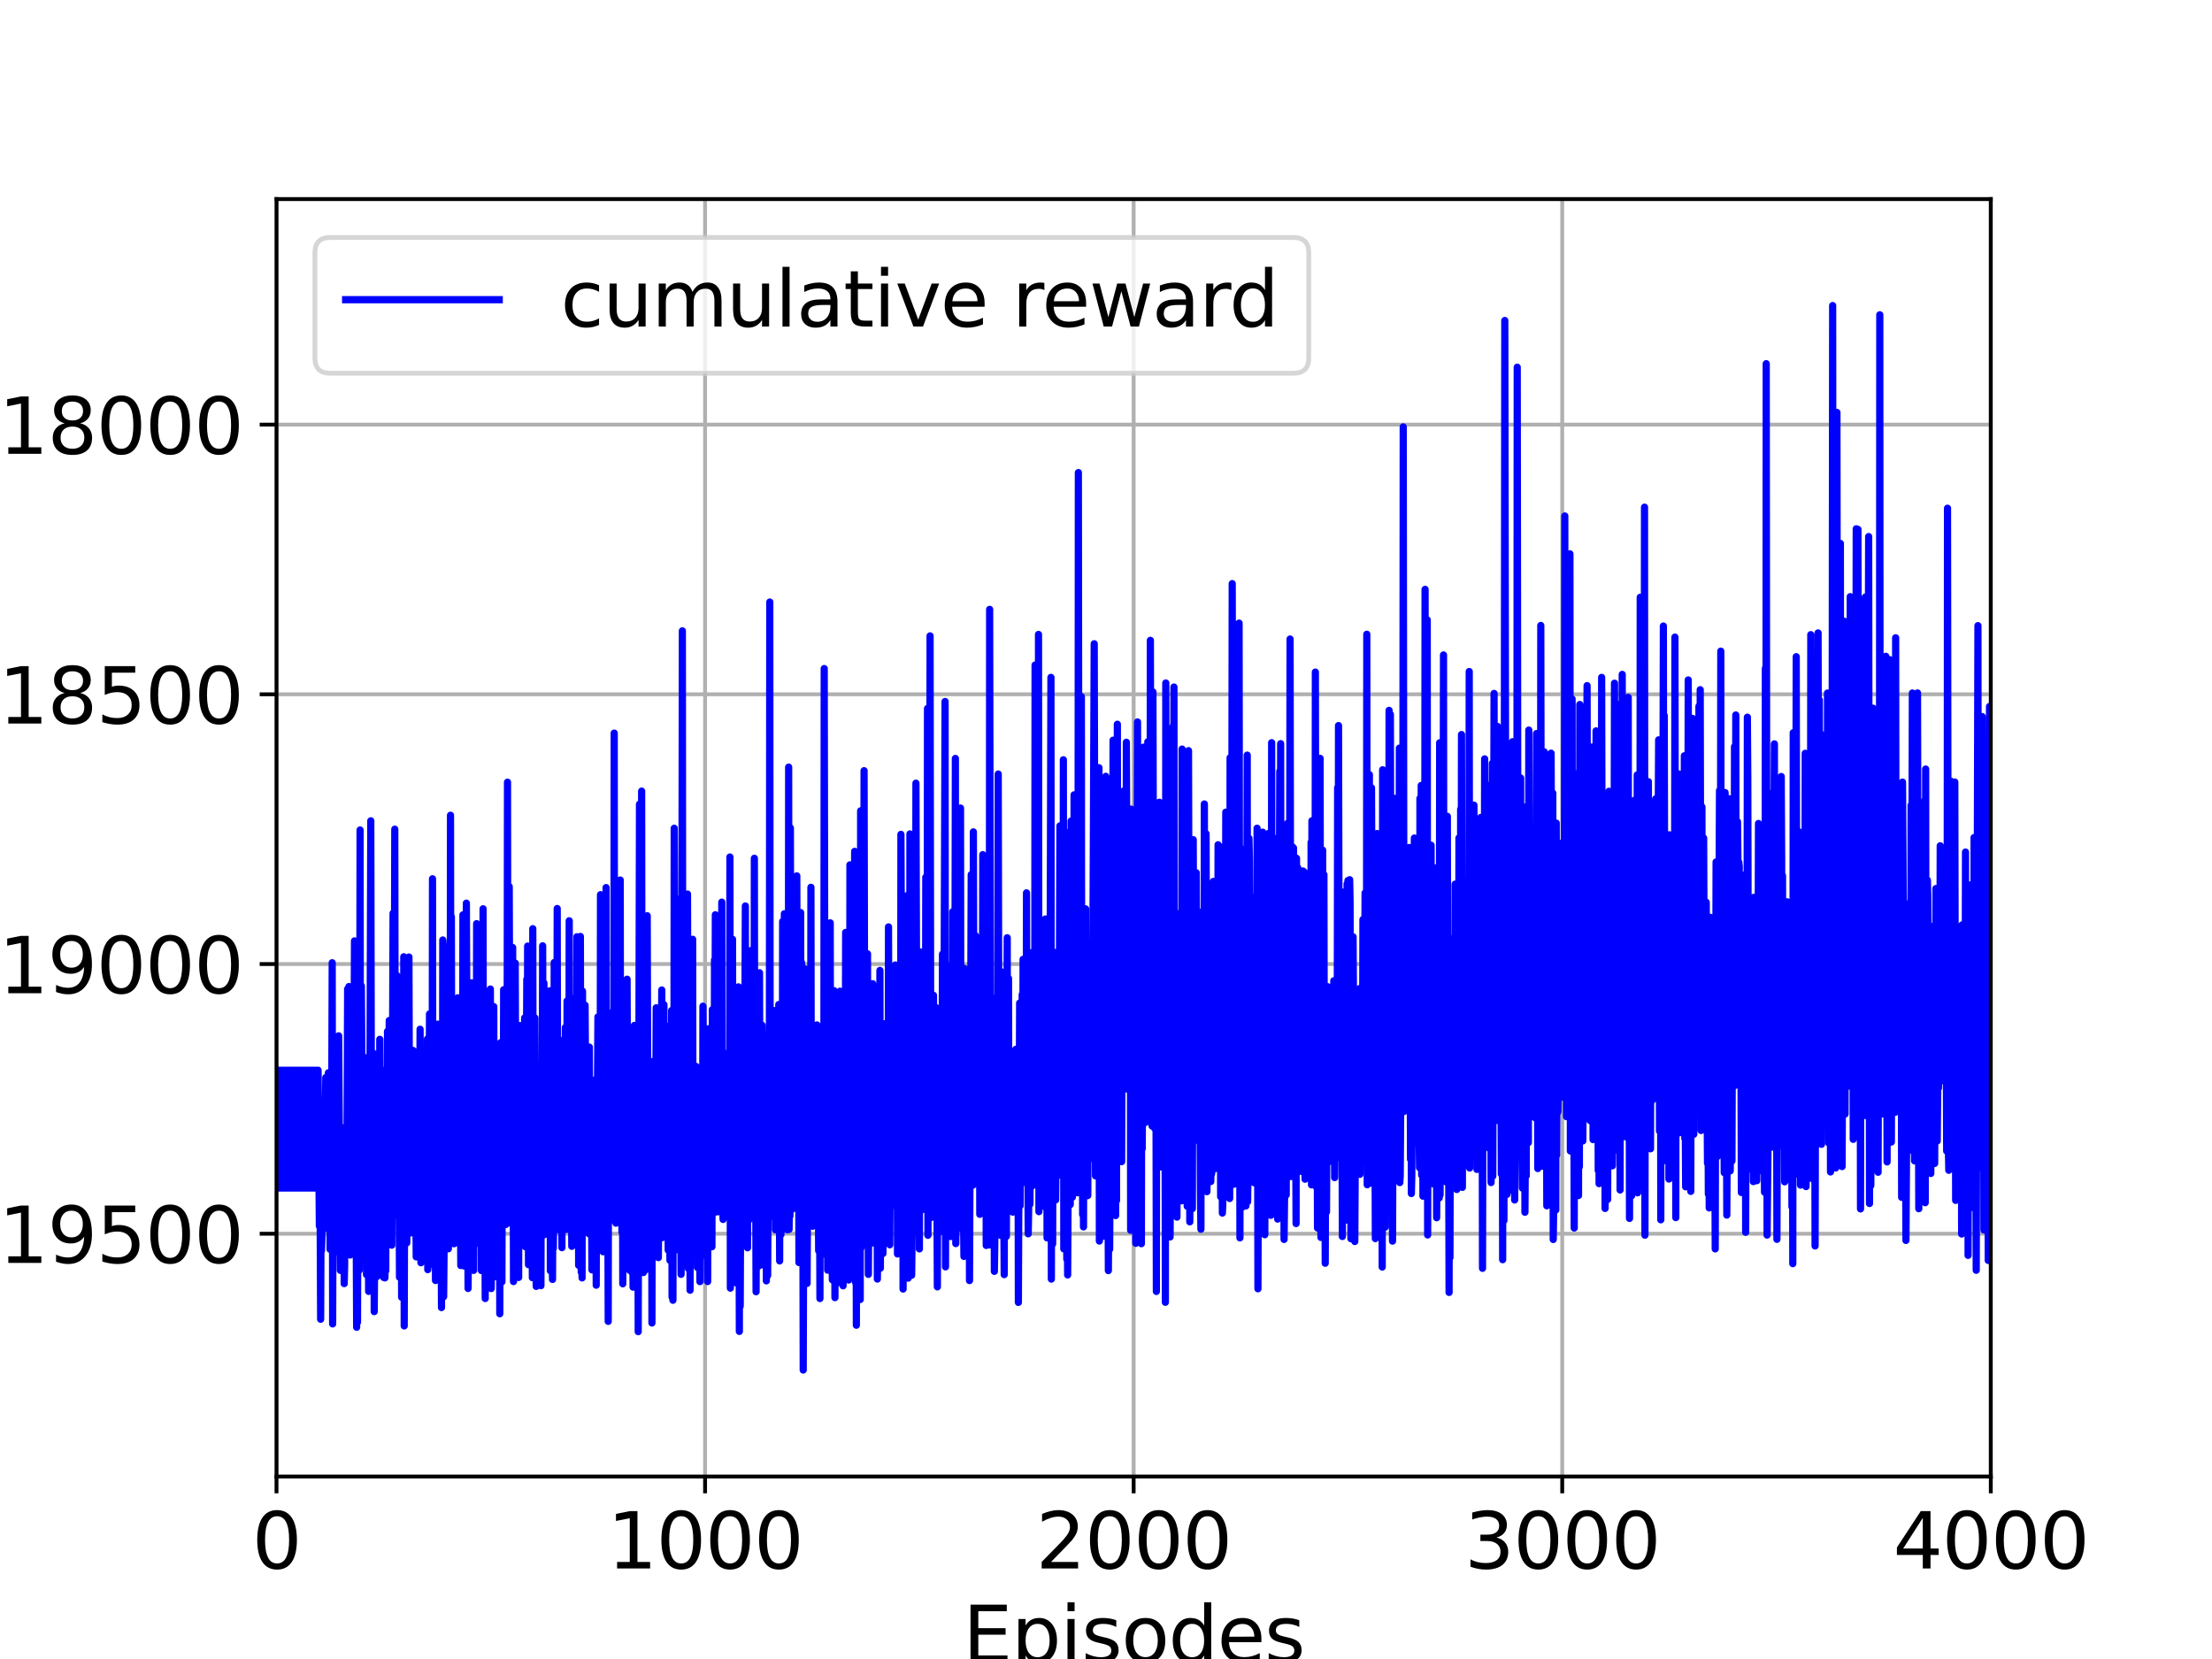 <?xml version="1.0" encoding="utf-8" standalone="no"?>
<!DOCTYPE svg PUBLIC "-//W3C//DTD SVG 1.1//EN"
  "http://www.w3.org/Graphics/SVG/1.1/DTD/svg11.dtd">
<svg height="345.6pt" version="1.1" viewBox="0 0 460.8 345.6" width="460.8pt" xmlns="http://www.w3.org/2000/svg" xmlns:xlink="http://www.w3.org/1999/xlink">
 <defs>
  <style type="text/css">*{stroke-linecap:butt;stroke-linejoin:round;}</style>
 </defs>
 <g id="figure_1">
  <g id="patch_1">
   <path d="M 0 345.6 
L 460.8 345.6 
L 460.8 0 
L 0 0 
z
" style="fill:#ffffff;"/>
  </g>
  <g id="axes_1">
   <g id="patch_2">
    <path d="M 57.6 307.584 
L 414.72 307.584 
L 414.72 41.472 
L 57.6 41.472 
z
" style="fill:#ffffff;"/>
   </g>
   <g id="matplotlib.axis_1">
    <g id="xtick_1">
     <g id="line2d_1">
      <path clip-path="url(#p0468c2ef88)" d="M 57.6 307.584 
L 57.6 41.472 
" style="fill:none;stroke:#b0b0b0;stroke-linecap:square;stroke-width:0.8;"/>
     </g>
     <g id="line2d_2">
      <defs>
       <path d="M 0 0 
L 0 3.5 
" id="m219cf8a95e" style="stroke:#000000;stroke-width:0.8;"/>
      </defs>
      <g>
       <use style="stroke:#000000;stroke-width:0.8;" x="57.6" xlink:href="#m219cf8a95e" y="307.584"/>
      </g>
     </g>
     <g id="text_1">
      <!-- 0 -->
      <g transform="translate(52.51 326.741)scale(0.16 -0.16)">
       <defs>
        <path d="M 2034 4250 
Q 1547 4250 1301 3770 
Q 1056 3291 1056 2328 
Q 1056 1369 1301 889 
Q 1547 409 2034 409 
Q 2525 409 2770 889 
Q 3016 1369 3016 2328 
Q 3016 3291 2770 3770 
Q 2525 4250 2034 4250 
z
M 2034 4750 
Q 2819 4750 3233 4129 
Q 3647 3509 3647 2328 
Q 3647 1150 3233 529 
Q 2819 -91 2034 -91 
Q 1250 -91 836 529 
Q 422 1150 422 2328 
Q 422 3509 836 4129 
Q 1250 4750 2034 4750 
z
" id="DejaVuSans-30" transform="scale(0.016)"/>
       </defs>
       <use xlink:href="#DejaVuSans-30"/>
      </g>
     </g>
    </g>
    <g id="xtick_2">
     <g id="line2d_3">
      <path clip-path="url(#p0468c2ef88)" d="M 146.88 307.584 
L 146.88 41.472 
" style="fill:none;stroke:#b0b0b0;stroke-linecap:square;stroke-width:0.8;"/>
     </g>
     <g id="line2d_4">
      <g>
       <use style="stroke:#000000;stroke-width:0.8;" x="146.88" xlink:href="#m219cf8a95e" y="307.584"/>
      </g>
     </g>
     <g id="text_2">
      <!-- 1000 -->
      <g transform="translate(126.52 326.741)scale(0.16 -0.16)">
       <defs>
        <path d="M 794 531 
L 1825 531 
L 1825 4091 
L 703 3866 
L 703 4441 
L 1819 4666 
L 2450 4666 
L 2450 531 
L 3481 531 
L 3481 0 
L 794 0 
L 794 531 
z
" id="DejaVuSans-31" transform="scale(0.016)"/>
       </defs>
       <use xlink:href="#DejaVuSans-31"/>
       <use x="63.623" xlink:href="#DejaVuSans-30"/>
       <use x="127.246" xlink:href="#DejaVuSans-30"/>
       <use x="190.869" xlink:href="#DejaVuSans-30"/>
      </g>
     </g>
    </g>
    <g id="xtick_3">
     <g id="line2d_5">
      <path clip-path="url(#p0468c2ef88)" d="M 236.16 307.584 
L 236.16 41.472 
" style="fill:none;stroke:#b0b0b0;stroke-linecap:square;stroke-width:0.8;"/>
     </g>
     <g id="line2d_6">
      <g>
       <use style="stroke:#000000;stroke-width:0.8;" x="236.16" xlink:href="#m219cf8a95e" y="307.584"/>
      </g>
     </g>
     <g id="text_3">
      <!-- 2000 -->
      <g transform="translate(215.8 326.741)scale(0.16 -0.16)">
       <defs>
        <path d="M 1228 531 
L 3431 531 
L 3431 0 
L 469 0 
L 469 531 
Q 828 903 1448 1529 
Q 2069 2156 2228 2338 
Q 2531 2678 2651 2914 
Q 2772 3150 2772 3378 
Q 2772 3750 2511 3984 
Q 2250 4219 1831 4219 
Q 1534 4219 1204 4116 
Q 875 4013 500 3803 
L 500 4441 
Q 881 4594 1212 4672 
Q 1544 4750 1819 4750 
Q 2544 4750 2975 4387 
Q 3406 4025 3406 3419 
Q 3406 3131 3298 2873 
Q 3191 2616 2906 2266 
Q 2828 2175 2409 1742 
Q 1991 1309 1228 531 
z
" id="DejaVuSans-32" transform="scale(0.016)"/>
       </defs>
       <use xlink:href="#DejaVuSans-32"/>
       <use x="63.623" xlink:href="#DejaVuSans-30"/>
       <use x="127.246" xlink:href="#DejaVuSans-30"/>
       <use x="190.869" xlink:href="#DejaVuSans-30"/>
      </g>
     </g>
    </g>
    <g id="xtick_4">
     <g id="line2d_7">
      <path clip-path="url(#p0468c2ef88)" d="M 325.44 307.584 
L 325.44 41.472 
" style="fill:none;stroke:#b0b0b0;stroke-linecap:square;stroke-width:0.8;"/>
     </g>
     <g id="line2d_8">
      <g>
       <use style="stroke:#000000;stroke-width:0.8;" x="325.44" xlink:href="#m219cf8a95e" y="307.584"/>
      </g>
     </g>
     <g id="text_4">
      <!-- 3000 -->
      <g transform="translate(305.08 326.741)scale(0.16 -0.16)">
       <defs>
        <path d="M 2597 2516 
Q 3050 2419 3304 2112 
Q 3559 1806 3559 1356 
Q 3559 666 3084 287 
Q 2609 -91 1734 -91 
Q 1441 -91 1130 -33 
Q 819 25 488 141 
L 488 750 
Q 750 597 1062 519 
Q 1375 441 1716 441 
Q 2309 441 2620 675 
Q 2931 909 2931 1356 
Q 2931 1769 2642 2001 
Q 2353 2234 1838 2234 
L 1294 2234 
L 1294 2753 
L 1863 2753 
Q 2328 2753 2575 2939 
Q 2822 3125 2822 3475 
Q 2822 3834 2567 4026 
Q 2313 4219 1838 4219 
Q 1578 4219 1281 4162 
Q 984 4106 628 3988 
L 628 4550 
Q 988 4650 1302 4700 
Q 1616 4750 1894 4750 
Q 2613 4750 3031 4423 
Q 3450 4097 3450 3541 
Q 3450 3153 3228 2886 
Q 3006 2619 2597 2516 
z
" id="DejaVuSans-33" transform="scale(0.016)"/>
       </defs>
       <use xlink:href="#DejaVuSans-33"/>
       <use x="63.623" xlink:href="#DejaVuSans-30"/>
       <use x="127.246" xlink:href="#DejaVuSans-30"/>
       <use x="190.869" xlink:href="#DejaVuSans-30"/>
      </g>
     </g>
    </g>
    <g id="xtick_5">
     <g id="line2d_9">
      <path clip-path="url(#p0468c2ef88)" d="M 414.72 307.584 
L 414.72 41.472 
" style="fill:none;stroke:#b0b0b0;stroke-linecap:square;stroke-width:0.8;"/>
     </g>
     <g id="line2d_10">
      <g>
       <use style="stroke:#000000;stroke-width:0.8;" x="414.72" xlink:href="#m219cf8a95e" y="307.584"/>
      </g>
     </g>
     <g id="text_5">
      <!-- 4000 -->
      <g transform="translate(394.36 326.741)scale(0.16 -0.16)">
       <defs>
        <path d="M 2419 4116 
L 825 1625 
L 2419 1625 
L 2419 4116 
z
M 2253 4666 
L 3047 4666 
L 3047 1625 
L 3713 1625 
L 3713 1100 
L 3047 1100 
L 3047 0 
L 2419 0 
L 2419 1100 
L 313 1100 
L 313 1709 
L 2253 4666 
z
" id="DejaVuSans-34" transform="scale(0.016)"/>
       </defs>
       <use xlink:href="#DejaVuSans-34"/>
       <use x="63.623" xlink:href="#DejaVuSans-30"/>
       <use x="127.246" xlink:href="#DejaVuSans-30"/>
       <use x="190.869" xlink:href="#DejaVuSans-30"/>
      </g>
     </g>
    </g>
    <g id="text_6">
     <!-- Episodes -->
     <g transform="translate(200.572 346.226)scale(0.16 -0.16)">
      <defs>
       <path d="M 628 4666 
L 3578 4666 
L 3578 4134 
L 1259 4134 
L 1259 2753 
L 3481 2753 
L 3481 2222 
L 1259 2222 
L 1259 531 
L 3634 531 
L 3634 0 
L 628 0 
L 628 4666 
z
" id="DejaVuSans-45" transform="scale(0.016)"/>
       <path d="M 1159 525 
L 1159 -1331 
L 581 -1331 
L 581 3500 
L 1159 3500 
L 1159 2969 
Q 1341 3281 1617 3432 
Q 1894 3584 2278 3584 
Q 2916 3584 3314 3078 
Q 3713 2572 3713 1747 
Q 3713 922 3314 415 
Q 2916 -91 2278 -91 
Q 1894 -91 1617 61 
Q 1341 213 1159 525 
z
M 3116 1747 
Q 3116 2381 2855 2742 
Q 2594 3103 2138 3103 
Q 1681 3103 1420 2742 
Q 1159 2381 1159 1747 
Q 1159 1113 1420 752 
Q 1681 391 2138 391 
Q 2594 391 2855 752 
Q 3116 1113 3116 1747 
z
" id="DejaVuSans-70" transform="scale(0.016)"/>
       <path d="M 603 3500 
L 1178 3500 
L 1178 0 
L 603 0 
L 603 3500 
z
M 603 4863 
L 1178 4863 
L 1178 4134 
L 603 4134 
L 603 4863 
z
" id="DejaVuSans-69" transform="scale(0.016)"/>
       <path d="M 2834 3397 
L 2834 2853 
Q 2591 2978 2328 3040 
Q 2066 3103 1784 3103 
Q 1356 3103 1142 2972 
Q 928 2841 928 2578 
Q 928 2378 1081 2264 
Q 1234 2150 1697 2047 
L 1894 2003 
Q 2506 1872 2764 1633 
Q 3022 1394 3022 966 
Q 3022 478 2636 193 
Q 2250 -91 1575 -91 
Q 1294 -91 989 -36 
Q 684 19 347 128 
L 347 722 
Q 666 556 975 473 
Q 1284 391 1588 391 
Q 1994 391 2212 530 
Q 2431 669 2431 922 
Q 2431 1156 2273 1281 
Q 2116 1406 1581 1522 
L 1381 1569 
Q 847 1681 609 1914 
Q 372 2147 372 2553 
Q 372 3047 722 3315 
Q 1072 3584 1716 3584 
Q 2034 3584 2315 3537 
Q 2597 3491 2834 3397 
z
" id="DejaVuSans-73" transform="scale(0.016)"/>
       <path d="M 1959 3097 
Q 1497 3097 1228 2736 
Q 959 2375 959 1747 
Q 959 1119 1226 758 
Q 1494 397 1959 397 
Q 2419 397 2687 759 
Q 2956 1122 2956 1747 
Q 2956 2369 2687 2733 
Q 2419 3097 1959 3097 
z
M 1959 3584 
Q 2709 3584 3137 3096 
Q 3566 2609 3566 1747 
Q 3566 888 3137 398 
Q 2709 -91 1959 -91 
Q 1206 -91 779 398 
Q 353 888 353 1747 
Q 353 2609 779 3096 
Q 1206 3584 1959 3584 
z
" id="DejaVuSans-6f" transform="scale(0.016)"/>
       <path d="M 2906 2969 
L 2906 4863 
L 3481 4863 
L 3481 0 
L 2906 0 
L 2906 525 
Q 2725 213 2448 61 
Q 2172 -91 1784 -91 
Q 1150 -91 751 415 
Q 353 922 353 1747 
Q 353 2572 751 3078 
Q 1150 3584 1784 3584 
Q 2172 3584 2448 3432 
Q 2725 3281 2906 2969 
z
M 947 1747 
Q 947 1113 1208 752 
Q 1469 391 1925 391 
Q 2381 391 2643 752 
Q 2906 1113 2906 1747 
Q 2906 2381 2643 2742 
Q 2381 3103 1925 3103 
Q 1469 3103 1208 2742 
Q 947 2381 947 1747 
z
" id="DejaVuSans-64" transform="scale(0.016)"/>
       <path d="M 3597 1894 
L 3597 1613 
L 953 1613 
Q 991 1019 1311 708 
Q 1631 397 2203 397 
Q 2534 397 2845 478 
Q 3156 559 3463 722 
L 3463 178 
Q 3153 47 2828 -22 
Q 2503 -91 2169 -91 
Q 1331 -91 842 396 
Q 353 884 353 1716 
Q 353 2575 817 3079 
Q 1281 3584 2069 3584 
Q 2775 3584 3186 3129 
Q 3597 2675 3597 1894 
z
M 3022 2063 
Q 3016 2534 2758 2815 
Q 2500 3097 2075 3097 
Q 1594 3097 1305 2825 
Q 1016 2553 972 2059 
L 3022 2063 
z
" id="DejaVuSans-65" transform="scale(0.016)"/>
      </defs>
      <use xlink:href="#DejaVuSans-45"/>
      <use x="63.184" xlink:href="#DejaVuSans-70"/>
      <use x="126.66" xlink:href="#DejaVuSans-69"/>
      <use x="154.443" xlink:href="#DejaVuSans-73"/>
      <use x="206.543" xlink:href="#DejaVuSans-6f"/>
      <use x="267.725" xlink:href="#DejaVuSans-64"/>
      <use x="331.201" xlink:href="#DejaVuSans-65"/>
      <use x="392.725" xlink:href="#DejaVuSans-73"/>
     </g>
    </g>
   </g>
   <g id="matplotlib.axis_2">
    <g id="ytick_1">
     <g id="line2d_11">
      <path clip-path="url(#p0468c2ef88)" d="M 57.6 257.006 
L 414.72 257.006 
" style="fill:none;stroke:#b0b0b0;stroke-linecap:square;stroke-width:0.8;"/>
     </g>
     <g id="line2d_12">
      <defs>
       <path d="M 0 0 
L -3.5 0 
" id="mc484514f1d" style="stroke:#000000;stroke-width:0.8;"/>
      </defs>
      <g>
       <use style="stroke:#000000;stroke-width:0.8;" x="57.6" xlink:href="#mc484514f1d" y="257.006"/>
      </g>
     </g>
     <g id="text_7">
      <!-- −19500 -->
      <g transform="translate(-13.707 263.085)scale(0.16 -0.16)">
       <defs>
        <path d="M 678 2272 
L 4684 2272 
L 4684 1741 
L 678 1741 
L 678 2272 
z
" id="DejaVuSans-2212" transform="scale(0.016)"/>
        <path d="M 703 97 
L 703 672 
Q 941 559 1184 500 
Q 1428 441 1663 441 
Q 2288 441 2617 861 
Q 2947 1281 2994 2138 
Q 2813 1869 2534 1725 
Q 2256 1581 1919 1581 
Q 1219 1581 811 2004 
Q 403 2428 403 3163 
Q 403 3881 828 4315 
Q 1253 4750 1959 4750 
Q 2769 4750 3195 4129 
Q 3622 3509 3622 2328 
Q 3622 1225 3098 567 
Q 2575 -91 1691 -91 
Q 1453 -91 1209 -44 
Q 966 3 703 97 
z
M 1959 2075 
Q 2384 2075 2632 2365 
Q 2881 2656 2881 3163 
Q 2881 3666 2632 3958 
Q 2384 4250 1959 4250 
Q 1534 4250 1286 3958 
Q 1038 3666 1038 3163 
Q 1038 2656 1286 2365 
Q 1534 2075 1959 2075 
z
" id="DejaVuSans-39" transform="scale(0.016)"/>
        <path d="M 691 4666 
L 3169 4666 
L 3169 4134 
L 1269 4134 
L 1269 2991 
Q 1406 3038 1543 3061 
Q 1681 3084 1819 3084 
Q 2600 3084 3056 2656 
Q 3513 2228 3513 1497 
Q 3513 744 3044 326 
Q 2575 -91 1722 -91 
Q 1428 -91 1123 -41 
Q 819 9 494 109 
L 494 744 
Q 775 591 1075 516 
Q 1375 441 1709 441 
Q 2250 441 2565 725 
Q 2881 1009 2881 1497 
Q 2881 1984 2565 2268 
Q 2250 2553 1709 2553 
Q 1456 2553 1204 2497 
Q 953 2441 691 2322 
L 691 4666 
z
" id="DejaVuSans-35" transform="scale(0.016)"/>
       </defs>
       <use xlink:href="#DejaVuSans-2212"/>
       <use x="83.789" xlink:href="#DejaVuSans-31"/>
       <use x="147.412" xlink:href="#DejaVuSans-39"/>
       <use x="211.035" xlink:href="#DejaVuSans-35"/>
       <use x="274.658" xlink:href="#DejaVuSans-30"/>
       <use x="338.281" xlink:href="#DejaVuSans-30"/>
      </g>
     </g>
    </g>
    <g id="ytick_2">
     <g id="line2d_13">
      <path clip-path="url(#p0468c2ef88)" d="M 57.6 200.824 
L 414.72 200.824 
" style="fill:none;stroke:#b0b0b0;stroke-linecap:square;stroke-width:0.8;"/>
     </g>
     <g id="line2d_14">
      <g>
       <use style="stroke:#000000;stroke-width:0.8;" x="57.6" xlink:href="#mc484514f1d" y="200.824"/>
      </g>
     </g>
     <g id="text_8">
      <!-- −19000 -->
      <g transform="translate(-13.707 206.902)scale(0.16 -0.16)">
       <use xlink:href="#DejaVuSans-2212"/>
       <use x="83.789" xlink:href="#DejaVuSans-31"/>
       <use x="147.412" xlink:href="#DejaVuSans-39"/>
       <use x="211.035" xlink:href="#DejaVuSans-30"/>
       <use x="274.658" xlink:href="#DejaVuSans-30"/>
       <use x="338.281" xlink:href="#DejaVuSans-30"/>
      </g>
     </g>
    </g>
    <g id="ytick_3">
     <g id="line2d_15">
      <path clip-path="url(#p0468c2ef88)" d="M 57.6 144.641 
L 414.72 144.641 
" style="fill:none;stroke:#b0b0b0;stroke-linecap:square;stroke-width:0.8;"/>
     </g>
     <g id="line2d_16">
      <g>
       <use style="stroke:#000000;stroke-width:0.8;" x="57.6" xlink:href="#mc484514f1d" y="144.641"/>
      </g>
     </g>
     <g id="text_9">
      <!-- −18500 -->
      <g transform="translate(-13.707 150.719)scale(0.16 -0.16)">
       <defs>
        <path d="M 2034 2216 
Q 1584 2216 1326 1975 
Q 1069 1734 1069 1313 
Q 1069 891 1326 650 
Q 1584 409 2034 409 
Q 2484 409 2743 651 
Q 3003 894 3003 1313 
Q 3003 1734 2745 1975 
Q 2488 2216 2034 2216 
z
M 1403 2484 
Q 997 2584 770 2862 
Q 544 3141 544 3541 
Q 544 4100 942 4425 
Q 1341 4750 2034 4750 
Q 2731 4750 3128 4425 
Q 3525 4100 3525 3541 
Q 3525 3141 3298 2862 
Q 3072 2584 2669 2484 
Q 3125 2378 3379 2068 
Q 3634 1759 3634 1313 
Q 3634 634 3220 271 
Q 2806 -91 2034 -91 
Q 1263 -91 848 271 
Q 434 634 434 1313 
Q 434 1759 690 2068 
Q 947 2378 1403 2484 
z
M 1172 3481 
Q 1172 3119 1398 2916 
Q 1625 2713 2034 2713 
Q 2441 2713 2670 2916 
Q 2900 3119 2900 3481 
Q 2900 3844 2670 4047 
Q 2441 4250 2034 4250 
Q 1625 4250 1398 4047 
Q 1172 3844 1172 3481 
z
" id="DejaVuSans-38" transform="scale(0.016)"/>
       </defs>
       <use xlink:href="#DejaVuSans-2212"/>
       <use x="83.789" xlink:href="#DejaVuSans-31"/>
       <use x="147.412" xlink:href="#DejaVuSans-38"/>
       <use x="211.035" xlink:href="#DejaVuSans-35"/>
       <use x="274.658" xlink:href="#DejaVuSans-30"/>
       <use x="338.281" xlink:href="#DejaVuSans-30"/>
      </g>
     </g>
    </g>
    <g id="ytick_4">
     <g id="line2d_17">
      <path clip-path="url(#p0468c2ef88)" d="M 57.6 88.458 
L 414.72 88.458 
" style="fill:none;stroke:#b0b0b0;stroke-linecap:square;stroke-width:0.8;"/>
     </g>
     <g id="line2d_18">
      <g>
       <use style="stroke:#000000;stroke-width:0.8;" x="57.6" xlink:href="#mc484514f1d" y="88.458"/>
      </g>
     </g>
     <g id="text_10">
      <!-- −18000 -->
      <g transform="translate(-13.707 94.536)scale(0.16 -0.16)">
       <use xlink:href="#DejaVuSans-2212"/>
       <use x="83.789" xlink:href="#DejaVuSans-31"/>
       <use x="147.412" xlink:href="#DejaVuSans-38"/>
       <use x="211.035" xlink:href="#DejaVuSans-30"/>
       <use x="274.658" xlink:href="#DejaVuSans-30"/>
       <use x="338.281" xlink:href="#DejaVuSans-30"/>
      </g>
     </g>
    </g>
    <g id="text_11">
     <!-- Cumulative Reward -->
     <g transform="translate(-21.035 252.524)rotate(-90)scale(0.16 -0.16)">
      <defs>
       <path d="M 4122 4306 
L 4122 3641 
Q 3803 3938 3442 4084 
Q 3081 4231 2675 4231 
Q 1875 4231 1450 3742 
Q 1025 3253 1025 2328 
Q 1025 1406 1450 917 
Q 1875 428 2675 428 
Q 3081 428 3442 575 
Q 3803 722 4122 1019 
L 4122 359 
Q 3791 134 3420 21 
Q 3050 -91 2638 -91 
Q 1578 -91 968 557 
Q 359 1206 359 2328 
Q 359 3453 968 4101 
Q 1578 4750 2638 4750 
Q 3056 4750 3426 4639 
Q 3797 4528 4122 4306 
z
" id="DejaVuSans-43" transform="scale(0.016)"/>
       <path d="M 544 1381 
L 544 3500 
L 1119 3500 
L 1119 1403 
Q 1119 906 1312 657 
Q 1506 409 1894 409 
Q 2359 409 2629 706 
Q 2900 1003 2900 1516 
L 2900 3500 
L 3475 3500 
L 3475 0 
L 2900 0 
L 2900 538 
Q 2691 219 2414 64 
Q 2138 -91 1772 -91 
Q 1169 -91 856 284 
Q 544 659 544 1381 
z
M 1991 3584 
L 1991 3584 
z
" id="DejaVuSans-75" transform="scale(0.016)"/>
       <path d="M 3328 2828 
Q 3544 3216 3844 3400 
Q 4144 3584 4550 3584 
Q 5097 3584 5394 3201 
Q 5691 2819 5691 2113 
L 5691 0 
L 5113 0 
L 5113 2094 
Q 5113 2597 4934 2840 
Q 4756 3084 4391 3084 
Q 3944 3084 3684 2787 
Q 3425 2491 3425 1978 
L 3425 0 
L 2847 0 
L 2847 2094 
Q 2847 2600 2669 2842 
Q 2491 3084 2119 3084 
Q 1678 3084 1418 2786 
Q 1159 2488 1159 1978 
L 1159 0 
L 581 0 
L 581 3500 
L 1159 3500 
L 1159 2956 
Q 1356 3278 1631 3431 
Q 1906 3584 2284 3584 
Q 2666 3584 2933 3390 
Q 3200 3197 3328 2828 
z
" id="DejaVuSans-6d" transform="scale(0.016)"/>
       <path d="M 603 4863 
L 1178 4863 
L 1178 0 
L 603 0 
L 603 4863 
z
" id="DejaVuSans-6c" transform="scale(0.016)"/>
       <path d="M 2194 1759 
Q 1497 1759 1228 1600 
Q 959 1441 959 1056 
Q 959 750 1161 570 
Q 1363 391 1709 391 
Q 2188 391 2477 730 
Q 2766 1069 2766 1631 
L 2766 1759 
L 2194 1759 
z
M 3341 1997 
L 3341 0 
L 2766 0 
L 2766 531 
Q 2569 213 2275 61 
Q 1981 -91 1556 -91 
Q 1019 -91 701 211 
Q 384 513 384 1019 
Q 384 1609 779 1909 
Q 1175 2209 1959 2209 
L 2766 2209 
L 2766 2266 
Q 2766 2663 2505 2880 
Q 2244 3097 1772 3097 
Q 1472 3097 1187 3025 
Q 903 2953 641 2809 
L 641 3341 
Q 956 3463 1253 3523 
Q 1550 3584 1831 3584 
Q 2591 3584 2966 3190 
Q 3341 2797 3341 1997 
z
" id="DejaVuSans-61" transform="scale(0.016)"/>
       <path d="M 1172 4494 
L 1172 3500 
L 2356 3500 
L 2356 3053 
L 1172 3053 
L 1172 1153 
Q 1172 725 1289 603 
Q 1406 481 1766 481 
L 2356 481 
L 2356 0 
L 1766 0 
Q 1100 0 847 248 
Q 594 497 594 1153 
L 594 3053 
L 172 3053 
L 172 3500 
L 594 3500 
L 594 4494 
L 1172 4494 
z
" id="DejaVuSans-74" transform="scale(0.016)"/>
       <path d="M 191 3500 
L 800 3500 
L 1894 563 
L 2988 3500 
L 3597 3500 
L 2284 0 
L 1503 0 
L 191 3500 
z
" id="DejaVuSans-76" transform="scale(0.016)"/>
       <path id="DejaVuSans-20" transform="scale(0.016)"/>
       <path d="M 2841 2188 
Q 3044 2119 3236 1894 
Q 3428 1669 3622 1275 
L 4263 0 
L 3584 0 
L 2988 1197 
Q 2756 1666 2539 1819 
Q 2322 1972 1947 1972 
L 1259 1972 
L 1259 0 
L 628 0 
L 628 4666 
L 2053 4666 
Q 2853 4666 3247 4331 
Q 3641 3997 3641 3322 
Q 3641 2881 3436 2590 
Q 3231 2300 2841 2188 
z
M 1259 4147 
L 1259 2491 
L 2053 2491 
Q 2509 2491 2742 2702 
Q 2975 2913 2975 3322 
Q 2975 3731 2742 3939 
Q 2509 4147 2053 4147 
L 1259 4147 
z
" id="DejaVuSans-52" transform="scale(0.016)"/>
       <path d="M 269 3500 
L 844 3500 
L 1563 769 
L 2278 3500 
L 2956 3500 
L 3675 769 
L 4391 3500 
L 4966 3500 
L 4050 0 
L 3372 0 
L 2619 2869 
L 1863 0 
L 1184 0 
L 269 3500 
z
" id="DejaVuSans-77" transform="scale(0.016)"/>
       <path d="M 2631 2963 
Q 2534 3019 2420 3045 
Q 2306 3072 2169 3072 
Q 1681 3072 1420 2755 
Q 1159 2438 1159 1844 
L 1159 0 
L 581 0 
L 581 3500 
L 1159 3500 
L 1159 2956 
Q 1341 3275 1631 3429 
Q 1922 3584 2338 3584 
Q 2397 3584 2469 3576 
Q 2541 3569 2628 3553 
L 2631 2963 
z
" id="DejaVuSans-72" transform="scale(0.016)"/>
      </defs>
      <use xlink:href="#DejaVuSans-43"/>
      <use x="69.824" xlink:href="#DejaVuSans-75"/>
      <use x="133.203" xlink:href="#DejaVuSans-6d"/>
      <use x="230.615" xlink:href="#DejaVuSans-75"/>
      <use x="293.994" xlink:href="#DejaVuSans-6c"/>
      <use x="321.777" xlink:href="#DejaVuSans-61"/>
      <use x="383.057" xlink:href="#DejaVuSans-74"/>
      <use x="422.266" xlink:href="#DejaVuSans-69"/>
      <use x="450.049" xlink:href="#DejaVuSans-76"/>
      <use x="509.229" xlink:href="#DejaVuSans-65"/>
      <use x="570.752" xlink:href="#DejaVuSans-20"/>
      <use x="602.539" xlink:href="#DejaVuSans-52"/>
      <use x="667.521" xlink:href="#DejaVuSans-65"/>
      <use x="729.045" xlink:href="#DejaVuSans-77"/>
      <use x="810.832" xlink:href="#DejaVuSans-61"/>
      <use x="872.111" xlink:href="#DejaVuSans-72"/>
      <use x="911.475" xlink:href="#DejaVuSans-64"/>
     </g>
    </g>
   </g>
   <g id="line2d_19">
    <path clip-path="url(#p0468c2ef88)" d="M 57.6 241.128 
L 57.689 222.947 
L 57.868 247.491 
L 57.957 241.128 
L 58.046 222.947 
L 58.225 247.491 
L 58.314 241.128 
L 58.404 222.947 
L 58.582 247.491 
L 58.671 241.128 
L 58.761 222.947 
L 58.939 247.491 
L 59.028 241.128 
L 59.118 222.947 
L 59.296 247.491 
L 59.386 241.128 
L 59.475 222.947 
L 59.653 247.491 
L 59.743 241.128 
L 59.832 222.947 
L 60.011 247.491 
L 60.1 241.128 
L 60.189 222.947 
L 60.368 247.491 
L 60.457 241.128 
L 60.546 222.947 
L 60.725 247.491 
L 60.814 241.128 
L 60.903 222.947 
L 61.082 247.491 
L 61.171 241.128 
L 61.26 222.947 
L 61.439 247.491 
L 61.528 241.128 
L 61.618 222.947 
L 61.796 247.491 
L 61.885 241.128 
L 61.975 222.947 
L 62.153 247.491 
L 62.243 241.128 
L 62.332 222.947 
L 62.51 247.491 
L 62.6 241.128 
L 62.689 222.947 
L 62.868 247.491 
L 62.957 241.128 
L 63.046 222.947 
L 63.225 247.491 
L 63.314 241.128 
L 63.403 222.947 
L 63.582 247.491 
L 63.671 241.128 
L 63.76 222.947 
L 63.939 247.491 
L 64.028 241.128 
L 64.117 222.947 
L 64.296 247.491 
L 64.385 241.128 
L 64.475 222.947 
L 64.653 247.491 
L 64.742 241.128 
L 64.832 222.947 
L 65.01 247.491 
L 65.1 241.128 
L 65.189 222.947 
L 65.367 247.491 
L 65.457 241.128 
L 65.546 222.947 
L 65.724 247.491 
L 65.814 241.128 
L 65.903 222.947 
L 66.082 247.491 
L 66.171 241.128 
L 66.26 222.947 
L 66.528 255.411 
L 66.617 237.101 
L 66.796 274.821 
L 66.885 252.219 
L 66.974 260.496 
L 67.064 257.547 
L 67.153 238.306 
L 67.332 255.265 
L 67.421 240.444 
L 67.599 246.481 
L 67.867 224.478 
L 67.956 248.741 
L 68.046 243.02 
L 68.135 245.511 
L 68.224 236.228 
L 68.314 255.992 
L 68.403 223.482 
L 68.492 253.79 
L 68.581 249.779 
L 68.671 242.699 
L 68.76 260.25 
L 68.939 233.227 
L 69.028 251.167 
L 69.206 200.555 
L 69.296 275.796 
L 69.474 219.075 
L 69.653 260.9 
L 69.742 255.219 
L 69.831 260.599 
L 70.01 226.879 
L 70.099 249.233 
L 70.188 245.586 
L 70.278 252.19 
L 70.367 217.648 
L 70.456 233.784 
L 70.546 215.78 
L 70.903 264.646 
L 70.992 258.469 
L 71.171 234.863 
L 71.26 264.17 
L 71.438 237.168 
L 71.528 237.874 
L 71.617 235.934 
L 71.706 267.399 
L 71.796 263.516 
L 71.885 243.06 
L 71.974 247.202 
L 72.153 252.071 
L 72.242 252.407 
L 72.42 206.022 
L 72.51 235.411 
L 72.599 234.378 
L 72.688 205.513 
L 72.778 246.703 
L 72.867 218.525 
L 72.956 261.439 
L 73.045 244.426 
L 73.135 250.149 
L 73.224 210.474 
L 73.313 251.428 
L 73.492 236.698 
L 73.581 239.777 
L 73.67 236.546 
L 73.849 196.004 
L 74.028 246.671 
L 74.117 237.129 
L 74.295 276.494 
L 74.385 251.601 
L 74.474 275.447 
L 74.563 248.628 
L 74.652 250.844 
L 74.742 233.229 
L 74.831 264.625 
L 74.92 240.91 
L 75.01 172.897 
L 75.099 246.004 
L 75.188 237.204 
L 75.277 205.371 
L 75.367 217.552 
L 75.545 262.577 
L 75.635 234.45 
L 75.724 253.92 
L 75.813 240.107 
L 75.992 251.788 
L 76.081 243.708 
L 76.17 220.342 
L 76.26 230.248 
L 76.349 265.518 
L 76.527 252.481 
L 76.617 248.806 
L 76.706 252.843 
L 76.795 269.021 
L 76.884 255.38 
L 76.974 256.118 
L 77.242 170.988 
L 77.42 258.46 
L 77.509 258.131 
L 77.599 252.427 
L 77.688 262.759 
L 77.777 251.438 
L 77.867 219.47 
L 77.956 273.232 
L 78.134 251.803 
L 78.224 246.322 
L 78.313 259.949 
L 78.402 236.745 
L 78.492 265.956 
L 78.581 242.205 
L 78.67 246.724 
L 78.759 247.149 
L 78.849 243.07 
L 78.938 222.703 
L 79.027 249.894 
L 79.116 216.507 
L 79.206 234.65 
L 79.295 227.043 
L 79.384 261.821 
L 79.474 228.988 
L 79.563 260.055 
L 79.652 254.657 
L 79.741 251.253 
L 79.831 222.99 
L 79.92 266.117 
L 80.009 257.512 
L 80.099 245.362 
L 80.188 266.208 
L 80.277 260.926 
L 80.366 264.725 
L 80.456 226.548 
L 80.545 235.053 
L 80.634 256.644 
L 80.724 214.853 
L 80.902 239.132 
L 80.991 239.269 
L 81.081 212.59 
L 81.259 246.167 
L 81.438 226.848 
L 81.616 259.398 
L 81.884 190.242 
L 81.973 253.351 
L 82.063 245.149 
L 82.241 172.733 
L 82.331 234.702 
L 82.42 227.129 
L 82.509 224.157 
L 82.598 225.434 
L 82.688 203.243 
L 82.777 242.877 
L 82.866 225.029 
L 83.045 241.061 
L 83.134 248.117 
L 83.223 266.069 
L 83.313 206.814 
L 83.402 247.88 
L 83.491 240.818 
L 83.58 246.44 
L 83.67 270.242 
L 83.759 260.006 
L 83.848 205.322 
L 84.027 264.756 
L 84.116 199.309 
L 84.205 276.216 
L 84.295 246.06 
L 84.384 254.362 
L 84.473 249.729 
L 84.563 253.598 
L 84.652 238.775 
L 84.741 258.917 
L 84.83 225.276 
L 84.92 250.282 
L 85.009 232.322 
L 85.098 247.671 
L 85.188 199.364 
L 85.366 255.715 
L 85.455 248.858 
L 85.634 256.84 
L 85.812 241.103 
L 85.902 253.061 
L 85.991 218.797 
L 86.08 256.366 
L 86.259 219.01 
L 86.437 254.255 
L 86.527 236.482 
L 86.705 261.833 
L 86.884 229.999 
L 86.973 252.408 
L 87.062 248.205 
L 87.152 237.908 
L 87.33 253.302 
L 87.509 214.409 
L 87.687 263.056 
L 87.955 219.992 
L 88.044 221.666 
L 88.223 235.44 
L 88.312 257.383 
L 88.402 230.917 
L 88.58 256.382 
L 88.669 256.335 
L 88.759 228.708 
L 88.848 233.697 
L 88.937 256.036 
L 89.027 216.461 
L 89.116 264.492 
L 89.205 219.648 
L 89.294 263.692 
L 89.473 211.227 
L 89.562 211.973 
L 89.741 241.071 
L 89.83 249.979 
L 89.919 215.417 
L 90.009 252.026 
L 90.098 183.063 
L 90.187 259.871 
L 90.276 215.342 
L 90.366 247.515 
L 90.544 221.834 
L 90.723 266.753 
L 90.901 224.264 
L 90.991 251.383 
L 91.08 243.368 
L 91.169 213.355 
L 91.259 257.797 
L 91.348 229.448 
L 91.437 256.847 
L 91.526 233.544 
L 91.616 237.516 
L 91.705 216.772 
L 91.973 272.394 
L 92.062 242.56 
L 92.151 254.88 
L 92.241 195.815 
L 92.33 196.916 
L 92.419 270.138 
L 92.508 260.511 
L 92.598 232.218 
L 92.776 256.304 
L 92.866 240.47 
L 92.955 248.589 
L 93.133 243.963 
L 93.223 253.644 
L 93.312 242.128 
L 93.401 260.152 
L 93.491 251.574 
L 93.58 259.273 
L 93.669 241.896 
L 93.758 250.494 
L 93.848 169.831 
L 93.937 238.001 
L 94.026 190.957 
L 94.116 238.475 
L 94.205 227.893 
L 94.383 253.808 
L 94.473 254.112 
L 94.562 259.101 
L 94.83 244.029 
L 94.919 254.949 
L 95.008 241.334 
L 95.098 258.892 
L 95.187 249.411 
L 95.276 250.515 
L 95.365 207.859 
L 95.544 258.318 
L 95.633 212.091 
L 95.723 250.535 
L 95.812 240.428 
L 95.901 246.017 
L 95.99 263.633 
L 96.08 225.332 
L 96.169 255.739 
L 96.258 211.29 
L 96.348 242.838 
L 96.437 190.582 
L 96.526 247.052 
L 96.615 222.659 
L 96.705 263.74 
L 96.794 256.159 
L 96.883 263.206 
L 97.062 232.425 
L 97.151 188.143 
L 97.508 268.409 
L 97.597 258.1 
L 97.776 234.634 
L 97.865 232.392 
L 97.955 246.745 
L 98.044 229.307 
L 98.133 255.93 
L 98.222 204.738 
L 98.312 250.286 
L 98.49 232.434 
L 98.58 229.743 
L 98.669 264.647 
L 98.758 225.977 
L 98.847 259.32 
L 98.937 256.972 
L 99.026 222.647 
L 99.204 250.646 
L 99.294 192.411 
L 99.472 217.162 
L 99.562 257.421 
L 99.74 208.872 
L 99.919 253.937 
L 100.008 234.95 
L 100.097 249.046 
L 100.187 233.457 
L 100.276 264.68 
L 100.454 238.973 
L 100.544 255.933 
L 100.633 189.314 
L 100.722 256.562 
L 100.812 254.086 
L 100.99 237.733 
L 101.079 270.507 
L 101.258 208.767 
L 101.436 254.164 
L 101.526 233.695 
L 101.615 265.106 
L 101.704 261.572 
L 101.972 242.892 
L 102.061 253.435 
L 102.151 206.034 
L 102.329 268.433 
L 102.597 242.594 
L 102.865 209.691 
L 102.954 255.902 
L 103.044 225.194 
L 103.133 265.955 
L 103.311 224.784 
L 103.401 247.787 
L 103.49 244.876 
L 103.579 233.705 
L 103.668 233.752 
L 103.758 253.892 
L 104.026 226.473 
L 104.115 273.681 
L 104.293 217.206 
L 104.383 251.492 
L 104.472 221.554 
L 104.561 267.031 
L 104.651 225.191 
L 104.74 227.124 
L 104.829 249.186 
L 104.918 206.176 
L 105.008 253.261 
L 105.097 252.609 
L 105.186 230.751 
L 105.365 255.093 
L 105.454 235.56 
L 105.543 250.569 
L 105.633 231.51 
L 105.722 162.943 
L 105.811 236.997 
L 106.079 184.699 
L 106.258 239.52 
L 106.347 231.366 
L 106.436 251.614 
L 106.525 232.109 
L 106.704 255.032 
L 106.793 197.375 
L 106.972 266.977 
L 107.329 200.632 
L 107.508 249.319 
L 107.597 219.803 
L 107.775 258.178 
L 107.954 226.515 
L 108.043 266.122 
L 108.132 215.957 
L 108.222 234.584 
L 108.311 213.648 
L 108.49 223.041 
L 108.579 259.091 
L 108.757 216.362 
L 108.847 242.141 
L 108.936 215.88 
L 109.025 253.705 
L 109.293 212.045 
L 109.382 223.968 
L 109.472 259.744 
L 109.74 204.004 
L 109.829 234.441 
L 109.918 197.087 
L 110.097 263.459 
L 110.275 203.426 
L 110.454 242.3 
L 110.632 225.925 
L 110.811 245.863 
L 110.9 266.163 
L 110.989 193.462 
L 111.079 247.971 
L 111.168 212.059 
L 111.257 247.167 
L 111.436 212.048 
L 111.704 267.985 
L 111.972 226.418 
L 112.15 249.417 
L 112.239 246.158 
L 112.329 232.026 
L 112.418 261.945 
L 112.507 225.397 
L 112.686 267.833 
L 112.775 231.145 
L 112.864 248.597 
L 112.954 234.2 
L 113.043 197.033 
L 113.221 254.431 
L 113.311 204.788 
L 113.4 257.206 
L 113.489 235.787 
L 113.579 247.251 
L 113.668 207.087 
L 113.757 243.171 
L 113.936 208.419 
L 114.025 241.839 
L 114.114 235.515 
L 114.204 255.402 
L 114.293 236.165 
L 114.471 256.757 
L 114.561 206.389 
L 114.65 264.739 
L 114.739 225.272 
L 114.828 252.882 
L 114.918 211.789 
L 115.096 266.534 
L 115.186 248.705 
L 115.275 260.027 
L 115.364 249.07 
L 115.453 200.507 
L 115.632 232.38 
L 115.811 237.188 
L 115.9 230.794 
L 115.989 238.676 
L 116.078 189.257 
L 116.168 237.389 
L 116.257 216.746 
L 116.436 256.182 
L 116.793 227.121 
L 116.882 233.226 
L 117.06 259.91 
L 117.15 220.699 
L 117.328 245.504 
L 117.418 216.594 
L 117.507 221.441 
L 117.685 254.548 
L 117.775 214.038 
L 117.864 223.156 
L 117.953 221.947 
L 118.043 256.104 
L 118.132 208.517 
L 118.221 253.319 
L 118.31 238.182 
L 118.4 253.804 
L 118.489 249.914 
L 118.578 191.812 
L 118.668 245.749 
L 118.757 207.712 
L 119.114 259.636 
L 119.292 242.494 
L 119.471 256.683 
L 119.56 243.533 
L 119.65 249.705 
L 119.828 230.364 
L 119.917 222.116 
L 120.007 254.816 
L 120.185 195.141 
L 120.275 220.453 
L 120.364 197.807 
L 120.542 263.591 
L 120.632 235.705 
L 120.721 233.354 
L 120.81 251.497 
L 120.9 195.077 
L 121.078 265.006 
L 121.167 248.862 
L 121.257 266.214 
L 121.346 206.477 
L 121.435 251.662 
L 121.524 245.452 
L 121.614 245.169 
L 121.703 233.104 
L 121.792 249.391 
L 121.882 209.409 
L 122.149 247.8 
L 122.239 231.103 
L 122.328 253.418 
L 122.417 252.57 
L 122.507 230.54 
L 122.685 257.014 
L 122.774 218.128 
L 122.864 242.591 
L 122.953 236.591 
L 123.042 243.493 
L 123.132 234.252 
L 123.31 264.535 
L 123.489 254.105 
L 123.578 251.355 
L 123.667 225.03 
L 123.846 239.594 
L 123.935 230.708 
L 124.024 254.356 
L 124.114 243.879 
L 124.203 267.73 
L 124.292 233.588 
L 124.381 239.14 
L 124.56 211.84 
L 124.739 254.004 
L 124.828 230.716 
L 124.917 252.435 
L 125.006 251.987 
L 125.096 186.374 
L 125.274 234.15 
L 125.364 205.775 
L 125.542 251.941 
L 125.631 260.764 
L 125.899 240.436 
L 125.988 258.41 
L 126.078 242.055 
L 126.256 184.897 
L 126.346 258.183 
L 126.524 220.055 
L 126.703 275.265 
L 126.792 215.103 
L 126.881 236.206 
L 126.971 235.44 
L 127.06 246.788 
L 127.238 231.16 
L 127.417 253.484 
L 127.506 245.1 
L 127.596 210.845 
L 127.685 246.381 
L 127.774 239.716 
L 127.863 242.178 
L 127.953 152.72 
L 128.042 254.336 
L 128.131 207.135 
L 128.31 254.812 
L 128.399 237.008 
L 128.488 250.25 
L 128.578 241.288 
L 128.667 243.227 
L 128.845 198.308 
L 129.024 248.555 
L 129.203 183.325 
L 129.292 251.329 
L 129.381 217.317 
L 129.56 256.645 
L 129.649 230.392 
L 129.738 267.441 
L 129.828 220.164 
L 130.006 241.556 
L 130.095 236.301 
L 130.185 212.712 
L 130.452 246.496 
L 130.542 242.428 
L 130.631 203.987 
L 130.81 252.073 
L 130.899 249.832 
L 130.988 254.009 
L 131.077 243.028 
L 131.167 264.643 
L 131.256 216.837 
L 131.435 259.762 
L 131.524 256.33 
L 131.613 265.007 
L 131.702 237.497 
L 131.881 268.137 
L 132.06 249.178 
L 132.149 213.607 
L 132.238 247.44 
L 132.327 233.911 
L 132.417 243.667 
L 132.506 242.781 
L 132.595 243.689 
L 132.684 215.01 
L 132.774 252.618 
L 132.863 237.893 
L 132.952 277.412 
L 133.22 167.522 
L 133.399 249.345 
L 133.488 256.719 
L 133.577 256.154 
L 133.667 164.803 
L 133.756 240.535 
L 133.845 222.736 
L 134.024 265.098 
L 134.292 226.494 
L 134.559 264.484 
L 134.649 261.022 
L 134.827 190.768 
L 135.006 251.085 
L 135.184 226.951 
L 135.363 262.243 
L 135.452 230.89 
L 135.631 252.244 
L 135.72 221.145 
L 135.809 275.607 
L 135.899 228.487 
L 135.988 244.021 
L 136.077 224.004 
L 136.256 254.112 
L 136.345 230.871 
L 136.524 248.914 
L 136.702 209.937 
L 136.97 257.092 
L 137.059 245.612 
L 137.148 261.988 
L 137.238 246.287 
L 137.327 248.186 
L 137.416 249.149 
L 137.506 227.295 
L 137.595 237.813 
L 137.863 206.231 
L 137.952 257.833 
L 138.041 211.122 
L 138.22 256.914 
L 138.309 209.289 
L 138.398 242.276 
L 138.488 233.807 
L 138.577 249.778 
L 138.756 223.178 
L 138.845 252.004 
L 138.934 241.076 
L 139.113 248.664 
L 139.202 260.44 
L 139.38 213.783 
L 139.559 262.555 
L 139.648 226.305 
L 139.738 249.83 
L 139.916 210.51 
L 140.005 270.202 
L 140.095 248.855 
L 140.184 270.869 
L 140.273 227.854 
L 140.363 250.493 
L 140.452 172.535 
L 140.541 195.759 
L 140.63 249.576 
L 140.809 187.144 
L 140.898 249.498 
L 140.988 234.932 
L 141.077 238.749 
L 141.166 260.333 
L 141.255 227.953 
L 141.345 233.271 
L 141.434 250.439 
L 141.612 243.617 
L 141.702 260.355 
L 141.791 247.429 
L 141.88 265.471 
L 141.97 254.179 
L 142.148 131.417 
L 142.237 238.63 
L 142.327 237.778 
L 142.416 242.043 
L 142.595 261.993 
L 142.684 232.372 
L 142.773 251.594 
L 142.862 251.285 
L 142.952 223.242 
L 143.041 255.303 
L 143.13 241.84 
L 143.22 186.252 
L 143.398 264.25 
L 143.577 236.613 
L 143.666 242.374 
L 143.755 268.776 
L 143.844 211.566 
L 143.934 255.454 
L 144.023 220.915 
L 144.202 257.699 
L 144.291 195.67 
L 144.38 257.662 
L 144.469 250.407 
L 144.559 245.534 
L 144.737 226.45 
L 144.827 245.768 
L 144.916 240.621 
L 145.005 222.155 
L 145.094 258.197 
L 145.184 229.244 
L 145.273 264.035 
L 145.362 227.654 
L 145.452 233.006 
L 145.541 254.816 
L 145.63 225.174 
L 145.809 266.986 
L 146.076 226.63 
L 146.166 231.849 
L 146.255 253.311 
L 146.344 249.549 
L 146.434 209.609 
L 146.523 221.018 
L 146.701 248.498 
L 146.791 234.658 
L 146.969 257.789 
L 147.148 240.645 
L 147.237 261.817 
L 147.326 219.069 
L 147.416 266.97 
L 147.594 214.297 
L 147.773 240.609 
L 147.862 253.339 
L 147.951 251.479 
L 148.041 228.472 
L 148.13 241.385 
L 148.219 224.812 
L 148.308 259.727 
L 148.398 210.317 
L 148.487 214.076 
L 148.576 217.885 
L 148.666 252.719 
L 148.755 248.337 
L 148.844 199.988 
L 148.933 220.788 
L 149.023 190.557 
L 149.112 244.616 
L 149.201 231.048 
L 149.38 252.365 
L 149.469 232.59 
L 149.558 252.449 
L 149.648 235.69 
L 149.737 247.088 
L 149.826 215.001 
L 150.094 251.084 
L 150.273 218.462 
L 150.362 187.931 
L 150.451 251.007 
L 150.54 249.171 
L 150.63 254.034 
L 150.719 249.912 
L 150.808 227.034 
L 150.987 238.159 
L 151.076 239.686 
L 151.165 247.19 
L 151.255 241.874 
L 151.344 219.449 
L 151.612 252.412 
L 151.701 241.155 
L 151.88 253.397 
L 151.969 236.086 
L 152.058 178.529 
L 152.148 268.343 
L 152.237 211.443 
L 152.326 239.563 
L 152.415 229.532 
L 152.505 255.933 
L 152.594 195.666 
L 152.683 234.07 
L 152.772 232.937 
L 152.862 253.819 
L 153.04 214.999 
L 153.219 264.506 
L 153.308 267.236 
L 153.487 237.782 
L 153.576 245.29 
L 153.665 262.349 
L 153.755 249.908 
L 153.844 205.578 
L 154.022 277.361 
L 154.112 218.414 
L 154.201 272.1 
L 154.38 227.411 
L 154.558 256.999 
L 154.647 255.289 
L 154.737 235.749 
L 154.826 257.549 
L 154.915 215.266 
L 155.004 253.25 
L 155.272 188.725 
L 155.362 252.277 
L 155.451 251.107 
L 155.629 211.542 
L 155.719 259.938 
L 155.808 229.734 
L 155.987 254.176 
L 156.076 252.535 
L 156.165 218.659 
L 156.254 218.677 
L 156.344 198.043 
L 156.701 251.317 
L 156.79 241.216 
L 156.879 215.124 
L 157.058 244.357 
L 157.147 178.792 
L 157.236 244.523 
L 157.326 235.53 
L 157.415 243.798 
L 157.504 269.094 
L 157.772 223.797 
L 157.861 244.82 
L 157.951 222.134 
L 158.04 263.744 
L 158.219 202.638 
L 158.308 231.969 
L 158.397 223.439 
L 158.486 243.823 
L 158.576 227.935 
L 158.665 263.486 
L 158.754 213.573 
L 158.844 220.101 
L 159.022 253.634 
L 159.111 220.475 
L 159.29 253.779 
L 159.379 245.654 
L 159.468 248.11 
L 159.558 241.585 
L 159.647 266.824 
L 159.736 230.666 
L 159.826 236.168 
L 159.915 265.717 
L 160.093 232.462 
L 160.183 226.056 
L 160.272 228.539 
L 160.361 125.419 
L 160.451 249.989 
L 160.54 229.45 
L 160.629 232.791 
L 160.718 231.01 
L 160.808 253.366 
L 160.986 218.35 
L 161.076 219.289 
L 161.165 250.033 
L 161.254 210.52 
L 161.343 212.376 
L 161.522 256.192 
L 161.611 231.472 
L 161.79 249.733 
L 161.879 219.224 
L 161.968 233.105 
L 162.058 217.091 
L 162.147 253.806 
L 162.236 209.257 
L 162.415 262.676 
L 162.504 212.925 
L 162.683 257.191 
L 162.772 254.894 
L 162.861 226.861 
L 162.95 254.719 
L 163.04 191.944 
L 163.218 241.482 
L 163.308 237.983 
L 163.397 190.348 
L 163.486 242.102 
L 163.575 237.756 
L 163.665 243.101 
L 163.754 219.836 
L 163.843 246.01 
L 163.932 232.931 
L 164.022 256.181 
L 164.111 228.649 
L 164.2 252.605 
L 164.29 159.801 
L 164.379 256.109 
L 164.468 248.09 
L 164.557 253.336 
L 164.647 172.469 
L 164.825 247.515 
L 165.004 237.597 
L 165.093 251.868 
L 165.272 212.5 
L 165.45 244.664 
L 165.629 201.997 
L 165.807 239.026 
L 165.897 247.993 
L 165.986 182.459 
L 166.164 243.869 
L 166.254 226.966 
L 166.343 216.691 
L 166.432 263.007 
L 166.611 224.63 
L 166.7 234.611 
L 166.789 190.102 
L 166.879 252.177 
L 166.968 200.5 
L 167.057 258.821 
L 167.147 236.206 
L 167.236 241.915 
L 167.325 285.408 
L 167.593 201.772 
L 167.682 247.121 
L 167.772 215.052 
L 167.861 257.004 
L 167.95 222.688 
L 168.129 267.363 
L 168.307 235.247 
L 168.396 243.247 
L 168.575 223.736 
L 168.664 252.203 
L 168.754 237.947 
L 168.843 253.526 
L 168.932 184.839 
L 169.021 247.548 
L 169.2 216.43 
L 169.289 255.451 
L 169.379 247.512 
L 169.646 234.386 
L 169.736 236.755 
L 169.914 231.594 
L 170.004 240.702 
L 170.182 213.517 
L 170.271 252.672 
L 170.45 239.86 
L 170.539 260.55 
L 170.628 219.735 
L 170.807 270.507 
L 170.896 223.088 
L 170.986 224.776 
L 171.075 239.886 
L 171.164 227.478 
L 171.253 245.155 
L 171.343 214.681 
L 171.521 258.803 
L 171.611 246.935 
L 171.7 139.269 
L 171.878 242.199 
L 171.968 220.967 
L 172.146 261.466 
L 172.325 223.313 
L 172.414 264.604 
L 172.503 240.524 
L 172.593 256.685 
L 172.771 211.275 
L 172.86 241.177 
L 172.95 192.242 
L 173.039 254.112 
L 173.128 218.954 
L 173.396 266.614 
L 173.575 219.576 
L 173.664 237.899 
L 173.753 206.368 
L 173.932 270.324 
L 174.11 232.591 
L 174.2 222.534 
L 174.289 228.291 
L 174.378 267.295 
L 174.557 250.069 
L 174.646 222.074 
L 174.735 247.649 
L 174.825 235.352 
L 174.914 250.038 
L 175.003 206.478 
L 175.092 214.184 
L 175.36 260.944 
L 175.45 226.796 
L 175.628 267.859 
L 175.717 213.588 
L 175.807 234.243 
L 175.896 226.78 
L 175.985 236.728 
L 176.075 232.578 
L 176.164 194.245 
L 176.342 237.832 
L 176.432 255.367 
L 176.7 232.477 
L 176.789 266.648 
L 176.878 229.49 
L 176.967 258.82 
L 177.057 180.163 
L 177.146 245.157 
L 177.235 225.214 
L 177.324 262.062 
L 177.414 255.416 
L 177.503 215.231 
L 177.592 252.475 
L 177.771 214.465 
L 177.86 248.537 
L 177.949 235.574 
L 178.039 177.351 
L 178.217 267.15 
L 178.307 237.525 
L 178.396 276.071 
L 178.485 216.698 
L 178.664 249.085 
L 178.753 246.021 
L 178.842 202.896 
L 179.021 231.261 
L 179.11 222.322 
L 179.199 270.717 
L 179.289 168.906 
L 179.378 259.944 
L 179.467 243.285 
L 179.556 237.521 
L 179.646 250.061 
L 179.735 223.278 
L 179.914 251.714 
L 180.003 160.546 
L 180.181 246.23 
L 180.36 223.657 
L 180.539 243.227 
L 180.628 238.865 
L 180.717 198.694 
L 180.896 265.476 
L 180.985 252.045 
L 181.074 256.249 
L 181.164 248.957 
L 181.253 230.283 
L 181.342 238.352 
L 181.431 232.581 
L 181.61 246.416 
L 181.788 204.921 
L 181.878 258.933 
L 181.967 250.891 
L 182.146 230.779 
L 182.324 252.385 
L 182.592 224.545 
L 182.681 233.105 
L 182.771 266.454 
L 182.949 253.195 
L 183.038 254.928 
L 183.306 202.155 
L 183.396 264.196 
L 183.485 235.638 
L 183.574 235.766 
L 183.663 257.08 
L 183.842 234.315 
L 183.931 261.137 
L 184.02 250.469 
L 184.11 220.921 
L 184.199 243.329 
L 184.288 213.263 
L 184.556 250.45 
L 184.645 214.498 
L 184.824 252.366 
L 184.913 254.531 
L 185.003 247.799 
L 185.092 193.087 
L 185.27 256.582 
L 185.36 259.32 
L 185.449 240.65 
L 185.538 241.321 
L 185.628 250.253 
L 185.806 213.827 
L 185.895 233.942 
L 185.985 230.173 
L 186.074 243.965 
L 186.163 234.457 
L 186.252 251.114 
L 186.52 201.023 
L 186.699 244.129 
L 186.788 204.948 
L 186.967 261.229 
L 187.056 230.531 
L 187.145 243.119 
L 187.324 228.061 
L 187.413 224.862 
L 187.592 258.293 
L 187.681 173.812 
L 187.949 237.522 
L 188.038 218.571 
L 188.127 268.529 
L 188.306 218.621 
L 188.484 245.142 
L 188.574 190.171 
L 188.663 211.293 
L 188.752 186.643 
L 188.842 235.813 
L 188.931 218.39 
L 189.109 253.547 
L 189.199 266.257 
L 189.288 249.422 
L 189.377 186.679 
L 189.467 249.987 
L 189.556 173.716 
L 189.734 244.641 
L 189.913 265.663 
L 190.181 240.732 
L 190.359 236.427 
L 190.449 241.848 
L 190.538 233.882 
L 190.627 239.667 
L 190.716 235.204 
L 190.806 163.146 
L 190.984 219.043 
L 191.074 213.497 
L 191.252 252.336 
L 191.341 257.09 
L 191.431 207.937 
L 191.52 260.171 
L 191.609 227.993 
L 191.699 244.675 
L 191.877 198.318 
L 191.966 235.161 
L 192.056 234.509 
L 192.145 230.238 
L 192.234 241.282 
L 192.324 235.456 
L 192.413 251.931 
L 192.591 215.353 
L 192.681 247.161 
L 192.77 234.975 
L 192.859 182.747 
L 193.038 238.376 
L 193.127 228.789 
L 193.216 147.593 
L 193.306 257.34 
L 193.573 189.777 
L 193.663 206.406 
L 193.752 132.462 
L 193.931 253.662 
L 194.109 229.831 
L 194.198 230.494 
L 194.377 245.894 
L 194.466 207.337 
L 194.645 238.307 
L 194.734 232.618 
L 194.823 211.126 
L 194.913 233.423 
L 195.002 209.9 
L 195.27 268.075 
L 195.359 236.837 
L 195.448 238.901 
L 195.538 252.761 
L 195.716 222.167 
L 195.805 231.938 
L 195.895 225.329 
L 195.984 226.797 
L 196.073 256.526 
L 196.163 247.674 
L 196.341 198.763 
L 196.52 252.757 
L 196.877 146.132 
L 196.966 263.908 
L 197.055 200.843 
L 197.145 239.671 
L 197.234 231.917 
L 197.323 209.525 
L 197.502 230.458 
L 197.591 220.522 
L 197.68 230.382 
L 197.77 202.212 
L 198.037 257.593 
L 198.216 203.873 
L 198.395 239.452 
L 198.484 189.915 
L 198.573 190.885 
L 198.662 199.361 
L 198.752 231.674 
L 198.93 207.256 
L 199.02 157.997 
L 199.109 259.059 
L 199.198 253.296 
L 199.287 183.586 
L 199.466 232.151 
L 199.555 204.288 
L 199.734 251.544 
L 199.912 208.003 
L 200.002 245.345 
L 200.091 168.334 
L 200.18 239.081 
L 200.269 212.998 
L 200.359 238.192 
L 200.448 221.674 
L 200.537 256.126 
L 200.627 244.381 
L 200.805 261.735 
L 200.894 201.733 
L 200.984 211.71 
L 201.162 227.383 
L 201.252 226.921 
L 201.341 254.096 
L 201.43 215.999 
L 201.519 222.333 
L 201.698 242.769 
L 201.876 208.805 
L 201.966 266.768 
L 202.234 206.171 
L 202.323 182.197 
L 202.501 244.341 
L 202.591 208.303 
L 202.68 246.89 
L 202.769 173.299 
L 202.948 238.829 
L 203.037 244.071 
L 203.216 194.925 
L 203.305 240.354 
L 203.394 221.041 
L 203.573 238.339 
L 203.662 219.981 
L 203.751 232.684 
L 203.841 226.296 
L 203.93 246.658 
L 204.019 218.483 
L 204.108 252.964 
L 204.198 241.177 
L 204.287 248.819 
L 204.466 215.003 
L 204.555 215.577 
L 204.644 223.357 
L 204.733 178.038 
L 204.912 243.566 
L 205.001 223.469 
L 205.18 247.456 
L 205.358 202.914 
L 205.448 259.456 
L 205.537 253.922 
L 205.626 251.068 
L 205.716 220.953 
L 205.805 248.175 
L 205.983 200.812 
L 206.073 259.356 
L 206.162 126.942 
L 206.34 227.148 
L 206.519 207.767 
L 206.608 227.975 
L 206.698 213.834 
L 206.876 244.843 
L 207.055 229.026 
L 207.144 264.848 
L 207.233 259.11 
L 207.323 246.381 
L 207.412 254.816 
L 207.501 244.466 
L 207.59 247.779 
L 207.68 224.77 
L 207.769 252.741 
L 207.948 161.242 
L 208.126 244.757 
L 208.305 228.15 
L 208.394 229.213 
L 208.483 257.359 
L 208.572 202.428 
L 208.662 205.12 
L 208.751 205.31 
L 209.019 255.838 
L 209.108 252.886 
L 209.197 265.528 
L 209.287 228.194 
L 209.465 255.505 
L 209.555 232.089 
L 209.644 257.558 
L 209.822 195.348 
L 209.912 242.012 
L 210.09 203.805 
L 210.18 245.735 
L 210.269 229.65 
L 210.358 229.838 
L 210.447 250.594 
L 210.626 222.162 
L 210.715 243.249 
L 210.804 241.664 
L 210.983 252.508 
L 211.162 219.014 
L 211.251 223.331 
L 211.519 251.654 
L 211.608 218.591 
L 211.787 241.409 
L 211.876 223.972 
L 211.965 231.414 
L 212.054 218.871 
L 212.144 271.316 
L 212.412 208.945 
L 212.501 251.186 
L 212.59 223.872 
L 212.679 246.714 
L 212.769 213.502 
L 212.858 218.448 
L 212.947 207.149 
L 213.036 238.998 
L 213.126 199.846 
L 213.215 205.478 
L 213.304 203.647 
L 213.483 221.761 
L 213.572 226.818 
L 213.661 207.973 
L 213.751 239.97 
L 213.84 185.998 
L 213.929 232.078 
L 214.019 224.55 
L 214.197 257.026 
L 214.286 252.114 
L 214.376 202.733 
L 214.465 216.251 
L 214.554 250.866 
L 214.911 198.447 
L 215.09 247.011 
L 215.179 213.75 
L 215.268 219.497 
L 215.358 235.088 
L 215.447 230.704 
L 215.536 240.896 
L 215.626 138.542 
L 215.804 219.394 
L 216.072 246.518 
L 216.161 194.092 
L 216.251 232.857 
L 216.34 132.162 
L 216.429 252.411 
L 216.518 192.096 
L 216.608 251.453 
L 216.697 239.849 
L 216.786 215.518 
L 216.876 231.072 
L 216.965 227.839 
L 217.054 238.245 
L 217.143 204.431 
L 217.233 228.127 
L 217.322 226.21 
L 217.411 215.994 
L 217.5 231.82 
L 217.59 209.015 
L 217.679 251.354 
L 217.768 191.44 
L 217.947 251.685 
L 218.036 218.799 
L 218.125 257.877 
L 218.304 237.856 
L 218.393 252.228 
L 218.483 196.902 
L 218.572 239.006 
L 218.661 194.298 
L 218.75 206.849 
L 218.929 141.111 
L 219.018 266.464 
L 219.108 232.026 
L 219.197 238.507 
L 219.286 259.134 
L 219.375 214.51 
L 219.465 220.177 
L 219.554 235.212 
L 219.732 198.409 
L 219.911 249.971 
L 220.268 212.377 
L 220.357 207.17 
L 220.447 207.391 
L 220.536 244.817 
L 220.804 172.042 
L 220.893 242.593 
L 220.982 221.164 
L 221.072 244.598 
L 221.161 200.769 
L 221.25 215.323 
L 221.34 203.815 
L 221.429 238.517 
L 221.518 158.272 
L 221.607 260.173 
L 221.697 212.553 
L 221.786 242.203 
L 221.875 224.715 
L 221.964 232.784 
L 222.143 173.436 
L 222.232 262.296 
L 222.322 247.708 
L 222.411 265.595 
L 222.5 249.026 
L 222.589 209.207 
L 222.679 230.592 
L 222.768 206.678 
L 222.947 250.946 
L 223.125 171.041 
L 223.304 231.65 
L 223.393 249.406 
L 223.482 223.344 
L 223.572 229.973 
L 223.661 223.407 
L 223.75 165.579 
L 224.018 245.032 
L 224.196 224.914 
L 224.286 181.547 
L 224.464 248.481 
L 224.554 225.998 
L 224.643 98.445 
L 224.821 248.159 
L 224.911 243.916 
L 225.179 210.12 
L 225.268 145.108 
L 225.357 242.731 
L 225.446 216.559 
L 225.536 253.026 
L 225.625 221.457 
L 225.714 255.59 
L 225.804 216.771 
L 225.893 219.802 
L 225.982 213.281 
L 226.071 236.153 
L 226.161 189.334 
L 226.25 245.979 
L 226.339 225.056 
L 226.518 249.093 
L 226.607 249.05 
L 226.696 223.965 
L 226.786 241.684 
L 226.875 235.107 
L 226.964 213.939 
L 227.053 226.586 
L 227.143 220.443 
L 227.232 236.747 
L 227.321 197.36 
L 227.411 204.927 
L 227.5 236.033 
L 227.946 134.103 
L 228.214 244.957 
L 228.303 201.074 
L 228.482 241.899 
L 228.571 231.048 
L 228.66 235.624 
L 228.75 200.276 
L 228.839 230.714 
L 228.928 159.928 
L 229.018 258.536 
L 229.107 237.442 
L 229.196 198.411 
L 229.285 231.776 
L 229.375 228.102 
L 229.464 224.898 
L 229.553 245.678 
L 229.732 220.94 
L 229.821 257.545 
L 230 216.337 
L 230.089 222.231 
L 230.178 218.384 
L 230.268 236.007 
L 230.357 161.723 
L 230.446 241.525 
L 230.535 239.457 
L 230.625 197.271 
L 230.892 264.692 
L 231.071 233.525 
L 231.16 260.25 
L 231.25 244.84 
L 231.339 204.488 
L 231.428 235.039 
L 231.517 222.037 
L 231.696 248.812 
L 231.875 154.197 
L 232.053 235.212 
L 232.142 240.776 
L 232.232 194.679 
L 232.41 253.223 
L 232.5 235.462 
L 232.589 250.115 
L 232.767 150.872 
L 232.857 229.966 
L 232.946 224.637 
L 233.035 204.08 
L 233.214 219.993 
L 233.303 199.134 
L 233.392 227.647 
L 233.571 184.204 
L 233.66 241.99 
L 233.839 177.457 
L 233.928 219.415 
L 234.017 217.444 
L 234.107 164.754 
L 234.285 207.558 
L 234.374 175.369 
L 234.553 223.332 
L 234.642 154.623 
L 234.91 220.798 
L 234.999 226.964 
L 235.089 182.198 
L 235.267 215.064 
L 235.356 206.857 
L 235.446 174.992 
L 235.535 256.297 
L 235.624 168.552 
L 235.714 232.18 
L 235.803 180.957 
L 235.892 238.309 
L 236.071 188.355 
L 236.16 202.757 
L 236.249 243.881 
L 236.428 187.921 
L 236.606 259.005 
L 236.696 179.172 
L 236.785 224.546 
L 236.964 150.393 
L 237.142 224.347 
L 237.231 225.394 
L 237.321 237.038 
L 237.499 191.163 
L 237.588 227.119 
L 237.678 206.098 
L 237.767 259.082 
L 237.856 211.147 
L 237.946 239.293 
L 238.035 221.373 
L 238.124 232.362 
L 238.213 155.646 
L 238.303 233.618 
L 238.392 215.744 
L 238.481 209.634 
L 238.571 189.058 
L 238.66 233.82 
L 238.749 226.211 
L 238.838 221.571 
L 239.106 154.524 
L 239.285 225.413 
L 239.553 209.566 
L 239.642 133.392 
L 239.82 204.75 
L 239.91 201.585 
L 239.999 234.572 
L 240.178 144.148 
L 240.356 213.359 
L 240.445 184.313 
L 240.535 235.048 
L 240.624 230.297 
L 240.713 172.714 
L 240.892 269.032 
L 240.981 187.434 
L 241.07 227.447 
L 241.16 227.414 
L 241.249 233.126 
L 241.338 201.517 
L 241.428 214.096 
L 241.517 167.12 
L 241.606 216.071 
L 241.695 190.881 
L 241.785 197.431 
L 241.874 243.091 
L 241.963 234.905 
L 242.052 241.483 
L 242.231 206.632 
L 242.32 240.42 
L 242.588 198.864 
L 242.677 211.447 
L 242.767 271.292 
L 242.856 142.275 
L 243.035 240.488 
L 243.124 213.035 
L 243.302 231.374 
L 243.57 211.566 
L 243.749 257.682 
L 243.927 228.141 
L 244.017 227.688 
L 244.106 240.128 
L 244.195 219.053 
L 244.284 247.838 
L 244.374 151.287 
L 244.463 226.46 
L 244.552 143.119 
L 244.642 219.979 
L 244.731 203.915 
L 244.909 247.601 
L 244.999 227.016 
L 245.177 253.548 
L 245.356 218.576 
L 245.445 249.34 
L 245.713 190.266 
L 245.892 229.381 
L 245.981 222.275 
L 246.159 250.156 
L 246.249 156.036 
L 246.427 218.97 
L 246.516 225.596 
L 246.606 221.17 
L 246.784 185.347 
L 247.052 233.72 
L 247.141 222.538 
L 247.231 191.176 
L 247.32 251.292 
L 247.409 209.941 
L 247.499 245.31 
L 247.588 156.374 
L 247.766 227.703 
L 247.856 254.534 
L 247.945 206.196 
L 248.034 235.433 
L 248.124 216.82 
L 248.391 251.784 
L 248.57 174.922 
L 248.838 237.64 
L 249.016 198.546 
L 249.106 202.864 
L 249.195 181.81 
L 249.373 231.003 
L 249.463 227.799 
L 249.641 236.433 
L 249.731 212.504 
L 249.82 222.087 
L 249.909 219.136 
L 250.088 248.709 
L 250.177 256.074 
L 250.266 190 
L 250.445 238.385 
L 250.534 228.474 
L 250.623 198.993 
L 250.802 224.673 
L 250.891 167.479 
L 250.98 233.504 
L 251.07 204.47 
L 251.159 219.255 
L 251.248 173.682 
L 251.427 248.249 
L 251.605 228.648 
L 251.695 240.769 
L 251.784 223.146 
L 251.873 239.478 
L 251.963 235.459 
L 252.052 202.976 
L 252.23 246.141 
L 252.32 240.294 
L 252.409 244.53 
L 252.588 225.599 
L 252.677 220.618 
L 252.766 183.617 
L 252.945 215.348 
L 253.034 243.503 
L 253.123 239.774 
L 253.212 207.647 
L 253.302 240.171 
L 253.391 238.921 
L 253.57 190.723 
L 253.659 217.004 
L 253.748 175.974 
L 254.016 222.129 
L 254.105 184.231 
L 254.284 249.302 
L 254.373 176.467 
L 254.462 179.642 
L 254.641 252.704 
L 254.73 250.91 
L 254.82 188.764 
L 254.998 249.017 
L 255.087 192.666 
L 255.177 207.495 
L 255.266 203.3 
L 255.355 169.187 
L 255.444 224.454 
L 255.534 198.374 
L 255.623 225.885 
L 255.712 190.861 
L 255.802 216.01 
L 255.891 213.567 
L 255.98 222.999 
L 256.069 191.262 
L 256.159 249.672 
L 256.248 157.845 
L 256.337 237.822 
L 256.427 186.968 
L 256.516 205.096 
L 256.605 180.418 
L 256.694 121.576 
L 256.873 210.037 
L 256.962 199.747 
L 257.052 246.707 
L 257.141 226.276 
L 257.23 243.581 
L 257.319 183.423 
L 257.409 187.13 
L 257.587 232.882 
L 257.766 160.165 
L 257.855 244.031 
L 257.944 228.301 
L 258.034 244.647 
L 258.123 129.806 
L 258.301 257.874 
L 258.391 201.848 
L 258.48 229.749 
L 258.569 196.309 
L 258.748 251.507 
L 258.837 240.945 
L 259.016 176.916 
L 259.284 226.223 
L 259.373 202.541 
L 259.551 251.215 
L 259.641 234.971 
L 259.819 157.307 
L 259.908 250.342 
L 259.998 242.667 
L 260.087 233.166 
L 260.176 174.639 
L 260.266 178.731 
L 260.533 228.881 
L 260.623 222.625 
L 260.712 231.217 
L 260.801 202.768 
L 260.98 242.888 
L 261.069 227.449 
L 261.248 246.378 
L 261.426 211.439 
L 261.516 243.195 
L 261.694 186.625 
L 261.783 219.976 
L 261.873 172.528 
L 262.051 268.477 
L 262.23 213.976 
L 262.319 232.137 
L 262.408 250.48 
L 262.587 195.95 
L 262.676 230.495 
L 262.765 181.829 
L 262.855 223.112 
L 262.944 220.125 
L 263.033 173.35 
L 263.123 229.792 
L 263.212 209.308 
L 263.39 240.49 
L 263.48 257.219 
L 263.569 238.865 
L 263.658 246.255 
L 263.748 195.147 
L 263.837 216.224 
L 263.926 180.455 
L 264.015 238.505 
L 264.105 217.028 
L 264.194 229.64 
L 264.283 173.607 
L 264.372 241.305 
L 264.462 190.031 
L 264.64 240.763 
L 264.73 253.177 
L 264.819 238.321 
L 264.908 154.711 
L 264.997 233.072 
L 265.087 223.357 
L 265.176 198.835 
L 265.265 201.368 
L 265.355 236.486 
L 265.444 187.858 
L 265.533 222.774 
L 265.622 174.674 
L 265.712 224.056 
L 265.801 214.244 
L 265.89 209.692 
L 265.98 216.465 
L 266.069 181.927 
L 266.158 253.956 
L 266.247 216.7 
L 266.337 236.508 
L 266.604 160.667 
L 266.694 203.813 
L 266.783 154.916 
L 266.872 223.161 
L 266.962 190.723 
L 267.051 204.281 
L 267.14 197.85 
L 267.229 224.139 
L 267.319 191.849 
L 267.497 258.198 
L 267.587 250.313 
L 267.676 245.396 
L 267.765 195.394 
L 267.944 248.928 
L 268.212 171.524 
L 268.301 222.092 
L 268.39 212.279 
L 268.479 207.138 
L 268.569 232.437 
L 268.747 133.119 
L 268.926 245.101 
L 269.015 206.925 
L 269.104 233.07 
L 269.194 218.815 
L 269.283 176.446 
L 269.372 227.709 
L 269.461 176.639 
L 269.551 217.748 
L 269.64 213.07 
L 269.729 230.501 
L 269.819 217.475 
L 269.997 254.89 
L 270.086 178.783 
L 270.176 231.207 
L 270.265 221.929 
L 270.354 180.762 
L 270.533 215.081 
L 270.622 211.945 
L 270.711 239.112 
L 270.801 232.197 
L 270.89 213.143 
L 270.979 218.418 
L 271.068 182.015 
L 271.158 244.047 
L 271.247 193.31 
L 271.336 211.276 
L 271.426 181.439 
L 271.515 188.873 
L 271.604 221.123 
L 271.693 181.658 
L 271.872 245.649 
L 271.961 211.804 
L 272.14 233.752 
L 272.229 215.482 
L 272.318 217.355 
L 272.408 225.042 
L 272.497 182.413 
L 272.586 199.656 
L 272.676 242.638 
L 272.854 188.281 
L 272.943 208.754 
L 273.033 239.432 
L 273.122 175.456 
L 273.211 246.83 
L 273.3 170.983 
L 273.39 213.762 
L 273.479 213.336 
L 273.568 237.542 
L 273.658 232.617 
L 273.747 230.757 
L 273.836 188.833 
L 273.925 238.308 
L 274.015 140.006 
L 274.193 247.248 
L 274.372 225.689 
L 274.461 255.812 
L 274.55 214.745 
L 274.64 253.095 
L 274.729 215.798 
L 274.818 249.532 
L 274.908 222.725 
L 274.997 157.976 
L 275.175 257.784 
L 275.354 205.514 
L 275.443 224.723 
L 275.532 177.099 
L 275.622 252.668 
L 275.8 182.206 
L 275.89 234.484 
L 275.979 226.428 
L 276.068 263.157 
L 276.247 213.404 
L 276.336 252.468 
L 276.515 205.52 
L 276.604 214.808 
L 276.693 241.186 
L 276.782 231.647 
L 276.872 241.987 
L 276.961 225.921 
L 277.05 241.907 
L 277.14 211.766 
L 277.229 240.056 
L 277.318 228.814 
L 277.407 241.816 
L 277.586 206.712 
L 277.675 232.631 
L 277.854 204.308 
L 278.032 245.32 
L 278.3 207.116 
L 278.389 217.582 
L 278.479 208.435 
L 278.568 217.056 
L 278.657 164.079 
L 278.747 229.19 
L 278.836 151.15 
L 279.014 226.305 
L 279.193 241.174 
L 279.282 231.658 
L 279.461 197.257 
L 279.639 257.584 
L 279.729 190.113 
L 279.818 233.18 
L 279.996 185.801 
L 280.086 192.349 
L 280.264 247.585 
L 280.354 202.254 
L 280.443 215.496 
L 280.532 254.153 
L 280.621 184.131 
L 280.711 219.394 
L 280.8 183.424 
L 280.889 242.302 
L 280.979 226.7 
L 281.068 246.39 
L 281.157 183.255 
L 281.246 187.843 
L 281.425 258.052 
L 281.514 219.482 
L 281.604 227.353 
L 281.693 239.062 
L 281.871 195.153 
L 282.139 235.115 
L 282.228 258.629 
L 282.407 227.404 
L 282.496 236.58 
L 282.586 235.886 
L 282.675 238.271 
L 282.764 216.317 
L 282.943 232.282 
L 283.032 228.522 
L 283.121 244.114 
L 283.211 205.932 
L 283.3 244.633 
L 283.478 213.686 
L 283.568 227.333 
L 283.657 226.113 
L 283.746 216.752 
L 283.836 223.393 
L 283.925 191.556 
L 284.103 211.83 
L 284.193 195.414 
L 284.282 206.438 
L 284.371 186.011 
L 284.46 192.415 
L 284.639 240.675 
L 284.728 132.124 
L 284.818 246.81 
L 284.907 208.963 
L 284.996 239.529 
L 285.085 198.643 
L 285.175 244.235 
L 285.264 161.36 
L 285.353 234.865 
L 285.443 204.771 
L 285.532 246.472 
L 285.71 164.114 
L 285.889 212.362 
L 285.978 235.414 
L 286.068 215.762 
L 286.157 244.631 
L 286.335 232.561 
L 286.425 234.432 
L 286.514 258.024 
L 286.603 244.366 
L 286.692 202.286 
L 286.782 211.988 
L 286.871 173.638 
L 286.96 235.791 
L 287.05 223.643 
L 287.139 178.713 
L 287.228 236.268 
L 287.317 235.933 
L 287.407 208.739 
L 287.585 244.858 
L 287.764 202.919 
L 287.942 263.951 
L 288.032 160.353 
L 288.121 236.927 
L 288.21 203.243 
L 288.389 233.607 
L 288.478 223.729 
L 288.567 255.632 
L 288.657 181.921 
L 288.835 245.863 
L 288.924 217.538 
L 289.014 248.585 
L 289.192 198.936 
L 289.282 216.049 
L 289.371 147.981 
L 289.46 218.859 
L 289.549 200.546 
L 289.639 148.816 
L 289.728 185.94 
L 289.817 180.821 
L 289.907 170.835 
L 290.085 258.549 
L 290.264 217.987 
L 290.442 236.679 
L 290.532 166.317 
L 290.621 232.698 
L 290.71 229.581 
L 290.799 220.187 
L 291.067 235.754 
L 291.156 235.351 
L 291.335 210.616 
L 291.424 223.385 
L 291.514 155.846 
L 291.603 246.353 
L 291.692 245.022 
L 291.871 219.945 
L 291.96 230.08 
L 292.049 159.796 
L 292.139 170.508 
L 292.228 199.277 
L 292.317 88.927 
L 292.496 231.54 
L 292.674 193.517 
L 292.764 208.432 
L 293.121 185.027 
L 293.299 223.525 
L 293.388 210.041 
L 293.478 230.187 
L 293.567 176.545 
L 293.656 189.033 
L 293.835 241.494 
L 293.924 204.534 
L 294.013 248.64 
L 294.103 245.008 
L 294.192 228.829 
L 294.281 236.813 
L 294.371 225.581 
L 294.46 196.507 
L 294.549 202.106 
L 294.638 174.582 
L 294.728 218.957 
L 294.906 175.913 
L 294.996 238.034 
L 295.085 201.559 
L 295.174 225.147 
L 295.353 196.191 
L 295.531 229.539 
L 295.71 243.245 
L 295.799 166.314 
L 295.978 216.464 
L 296.067 163.617 
L 296.156 244.794 
L 296.245 203.201 
L 296.335 207.377 
L 296.424 249.183 
L 296.513 235.841 
L 296.603 240.388 
L 296.692 237.814 
L 296.781 214.803 
L 296.87 122.771 
L 296.96 200.119 
L 297.049 161.73 
L 297.138 248.508 
L 297.317 129.124 
L 297.406 257.263 
L 297.585 183.901 
L 297.763 223.542 
L 297.942 241.017 
L 298.12 176.066 
L 298.299 245.097 
L 298.388 220.894 
L 298.477 244.568 
L 298.567 212.983 
L 298.656 246.663 
L 298.835 180.776 
L 299.013 244.083 
L 299.102 207.432 
L 299.192 212.708 
L 299.281 253.676 
L 299.549 200.409 
L 299.727 247.917 
L 299.817 249.558 
L 299.906 154.733 
L 299.995 248.923 
L 300.084 207.746 
L 300.174 222.171 
L 300.263 212.918 
L 300.352 236.18 
L 300.442 221.551 
L 300.531 239.101 
L 300.709 136.437 
L 300.799 226.462 
L 300.888 207.086 
L 300.977 196.657 
L 301.067 245.17 
L 301.156 235.789 
L 301.245 246.207 
L 301.513 170.05 
L 301.602 228.366 
L 301.692 205.928 
L 301.87 269.236 
L 301.959 208.046 
L 302.049 261.989 
L 302.227 195.556 
L 302.406 232.95 
L 302.495 199.256 
L 302.584 201.131 
L 302.674 227.579 
L 302.852 200.261 
L 303.031 244.382 
L 303.12 184.189 
L 303.477 247.795 
L 303.566 187.488 
L 303.656 245.957 
L 303.745 199.923 
L 303.834 244.717 
L 303.924 174.562 
L 304.013 239.293 
L 304.102 181.438 
L 304.191 244.798 
L 304.281 168.594 
L 304.37 204.85 
L 304.459 153.015 
L 304.638 247.353 
L 304.816 183.634 
L 304.906 230.695 
L 304.995 220.125 
L 305.084 221.283 
L 305.173 225.37 
L 305.263 189.552 
L 305.441 242.327 
L 305.62 192.734 
L 305.709 236.385 
L 305.888 204.48 
L 305.977 227.609 
L 306.066 139.891 
L 306.156 243.322 
L 306.245 214.996 
L 306.334 224.403 
L 306.423 190.021 
L 306.602 227.307 
L 306.691 195.088 
L 306.78 232.984 
L 306.87 212.634 
L 306.959 226.712 
L 307.048 167.72 
L 307.227 206.311 
L 307.316 204.638 
L 307.495 179.011 
L 307.673 243.616 
L 307.852 182.349 
L 307.941 229.225 
L 308.03 171.517 
L 308.12 187.155 
L 308.209 177.847 
L 308.298 234.336 
L 308.477 170.279 
L 308.566 236.273 
L 308.655 222.343 
L 308.745 212.189 
L 308.834 264.215 
L 309.012 184.91 
L 309.102 204.858 
L 309.191 197.445 
L 309.28 158.089 
L 309.459 200.093 
L 309.548 212.92 
L 309.637 200.519 
L 309.727 216.942 
L 309.816 193.139 
L 309.995 205.112 
L 310.084 208.739 
L 310.173 239.167 
L 310.352 163.556 
L 310.441 188.813 
L 310.62 246.353 
L 310.709 183.32 
L 310.798 195.179 
L 310.887 159.021 
L 310.977 245.004 
L 311.244 144.46 
L 311.334 226.176 
L 311.423 191.395 
L 311.512 221.211 
L 311.602 221.089 
L 311.78 175.599 
L 311.869 233.406 
L 311.959 151.322 
L 312.048 213.408 
L 312.137 190.926 
L 312.316 231.163 
L 312.494 193.981 
L 312.584 229.699 
L 312.673 223.163 
L 312.762 244.578 
L 312.941 209.95 
L 313.03 262.417 
L 313.119 170.313 
L 313.298 254.261 
L 313.476 66.763 
L 313.566 120.051 
L 313.744 220.949 
L 313.834 200.288 
L 313.923 248.82 
L 314.191 201.223 
L 314.28 247.21 
L 314.369 206.365 
L 314.459 232.387 
L 314.548 219.077 
L 314.637 228.996 
L 314.816 185.367 
L 314.905 199.474 
L 314.994 247.975 
L 315.084 154.507 
L 315.173 175.196 
L 315.262 229.035 
L 315.441 175.301 
L 315.53 249.979 
L 315.619 238.86 
L 315.798 154.843 
L 315.976 229.508 
L 316.066 76.49 
L 316.244 223.481 
L 316.333 201.317 
L 316.423 204.226 
L 316.601 228.768 
L 316.691 215.75 
L 316.78 162.066 
L 316.869 240.603 
L 316.958 236.954 
L 317.048 232.482 
L 317.137 247.498 
L 317.316 177.252 
L 317.494 206.703 
L 317.583 168.122 
L 317.673 252.532 
L 317.762 239.579 
L 317.851 203.914 
L 317.94 244.96 
L 318.03 185.456 
L 318.208 226.474 
L 318.298 199.398 
L 318.387 238.025 
L 318.476 152.085 
L 318.655 211.352 
L 318.744 185.95 
L 319.012 232.595 
L 319.101 193.055 
L 319.19 193.155 
L 319.28 181.017 
L 319.548 222.249 
L 319.637 183.869 
L 319.726 190.679 
L 319.815 232.87 
L 319.905 230.08 
L 320.083 152.808 
L 320.172 209.558 
L 320.262 209.474 
L 320.351 243.428 
L 320.44 191.795 
L 320.53 238.658 
L 320.619 163.406 
L 320.708 213.923 
L 320.797 210.805 
L 320.887 228.033 
L 320.976 130.291 
L 321.155 242.945 
L 321.244 169.253 
L 321.333 207.67 
L 321.422 179.397 
L 321.512 230.565 
L 321.69 156.618 
L 322.047 232.533 
L 322.137 212.407 
L 322.226 251.195 
L 322.315 181.633 
L 322.404 185.814 
L 322.494 229.456 
L 322.583 219.317 
L 322.672 212.037 
L 322.762 241.237 
L 322.851 185.728 
L 323.029 226.55 
L 323.119 156.903 
L 323.208 179.309 
L 323.297 244.002 
L 323.476 165.218 
L 323.565 258.211 
L 323.654 252.344 
L 323.922 179.479 
L 324.101 252.069 
L 324.19 171.463 
L 324.279 240.662 
L 324.369 204.571 
L 324.458 231.782 
L 324.547 231.525 
L 324.636 225.371 
L 324.815 175.631 
L 324.904 219.911 
L 324.994 199.577 
L 325.083 224.533 
L 325.172 200.715 
L 325.261 216.635 
L 325.351 200.776 
L 325.529 228.566 
L 325.708 217.084 
L 325.797 224.693 
L 325.886 196.688 
L 325.976 107.486 
L 326.065 228.414 
L 326.154 221.292 
L 326.244 151.094 
L 326.333 232.617 
L 326.422 189.872 
L 326.511 226.76 
L 326.601 217.577 
L 326.69 221.214 
L 326.779 216.525 
L 326.868 176.878 
L 326.958 223.344 
L 327.047 115.376 
L 327.136 239.774 
L 327.226 227.264 
L 327.315 224.341 
L 327.493 145.609 
L 327.583 221.647 
L 327.761 189.419 
L 327.94 255.823 
L 328.118 161.167 
L 328.208 185.86 
L 328.297 241.837 
L 328.386 230.098 
L 328.476 184.461 
L 328.654 248.017 
L 328.743 209.907 
L 328.833 249.056 
L 328.922 204.211 
L 329.011 243.069 
L 329.1 146.759 
L 329.19 227.575 
L 329.279 222.43 
L 329.368 221.035 
L 329.458 162.015 
L 329.547 236.834 
L 329.636 218.819 
L 329.725 237.685 
L 329.904 217.895 
L 329.993 163.102 
L 330.083 230.829 
L 330.261 171.003 
L 330.35 204.563 
L 330.618 142.827 
L 330.797 229.536 
L 330.975 224.097 
L 331.154 196.13 
L 331.243 233.445 
L 331.332 175.025 
L 331.511 224.076 
L 331.69 155.608 
L 331.868 237.405 
L 331.957 216.812 
L 332.136 168.789 
L 332.404 234.14 
L 332.493 152.258 
L 332.582 230.51 
L 332.672 227.894 
L 332.761 170.608 
L 332.94 243.838 
L 333.029 162.435 
L 333.118 246.579 
L 333.297 177.238 
L 333.386 187.421 
L 333.475 175.403 
L 333.564 215.496 
L 333.654 141.111 
L 333.832 229.572 
L 334.279 178.016 
L 334.368 251.742 
L 334.457 244.238 
L 334.547 210.576 
L 334.636 216.013 
L 334.725 232.128 
L 334.814 227.306 
L 334.904 249.864 
L 335.172 164.839 
L 335.35 235.947 
L 335.439 167.224 
L 335.529 201.274 
L 335.707 180.361 
L 335.886 242.865 
L 335.975 235.27 
L 336.154 192.906 
L 336.243 181.617 
L 336.332 142.323 
L 336.511 213 
L 336.689 146.622 
L 336.868 203.462 
L 336.957 199.998 
L 337.046 215.861 
L 337.136 171.451 
L 337.225 188.379 
L 337.314 239.901 
L 337.404 165.768 
L 337.493 247.896 
L 337.582 186.526 
L 337.761 232.443 
L 337.85 221.199 
L 337.939 140.489 
L 338.028 236.848 
L 338.118 208.563 
L 338.296 236.665 
L 338.386 222.756 
L 338.475 166.483 
L 338.653 207.292 
L 338.743 207.708 
L 339.011 236.977 
L 339.189 145.264 
L 339.278 217.926 
L 339.368 213.762 
L 339.457 253.818 
L 339.636 190.706 
L 339.725 243.653 
L 339.814 236.205 
L 339.903 249.102 
L 340.082 216.665 
L 340.26 230.769 
L 340.439 166.748 
L 340.528 233.55 
L 340.618 193.499 
L 340.796 247.817 
L 340.885 233.519 
L 340.975 241.346 
L 341.064 161.432 
L 341.153 248.487 
L 341.332 176.315 
L 341.6 247.238 
L 341.689 124.419 
L 341.868 187.271 
L 341.957 203.262 
L 342.135 174.444 
L 342.314 231.383 
L 342.403 227.563 
L 342.492 214.013 
L 342.582 105.654 
L 342.671 257.312 
L 342.76 206.413 
L 342.85 222.619 
L 342.939 194.498 
L 343.028 236.975 
L 343.117 198.625 
L 343.296 220.695 
L 343.385 162.832 
L 343.475 227.237 
L 343.564 225.999 
L 343.653 221.842 
L 343.832 239.319 
L 343.921 191.54 
L 344.01 212.429 
L 344.1 167.234 
L 344.278 229.108 
L 344.367 223.886 
L 344.457 178.745 
L 344.546 221.962 
L 344.635 187.184 
L 344.724 189.035 
L 344.814 225.515 
L 344.903 166.419 
L 344.992 174.624 
L 345.082 173.742 
L 345.171 218.6 
L 345.528 154.12 
L 345.707 235.604 
L 345.885 173.394 
L 345.974 254.112 
L 346.064 189.131 
L 346.242 242.06 
L 346.51 130.411 
L 346.599 208.743 
L 346.689 149.064 
L 346.867 221.936 
L 346.956 210.835 
L 347.135 178.871 
L 347.224 218.591 
L 347.314 203.262 
L 347.492 215.156 
L 347.581 210.716 
L 347.671 245.62 
L 347.76 173.901 
L 347.849 234.568 
L 347.939 220.108 
L 348.028 178.92 
L 348.296 242.109 
L 348.564 204.44 
L 348.653 197.765 
L 348.742 206.321 
L 348.831 200.947 
L 348.921 132.719 
L 349.099 253.649 
L 349.188 177.172 
L 349.278 221.737 
L 349.367 181.567 
L 349.456 222.595 
L 349.546 213.891 
L 349.635 231.024 
L 349.724 161.233 
L 349.813 236.001 
L 349.903 233.154 
L 349.992 228.26 
L 350.171 193.611 
L 350.26 205.741 
L 350.349 194.401 
L 350.438 221.109 
L 350.528 200.13 
L 350.617 229.477 
L 350.706 222.349 
L 350.885 157.437 
L 350.974 237.137 
L 351.063 233.236 
L 351.153 247.241 
L 351.242 200.849 
L 351.331 213.199 
L 351.51 164.052 
L 351.599 190.769 
L 351.688 141.643 
L 351.867 243.027 
L 351.956 190.202 
L 352.045 192.426 
L 352.135 185.007 
L 352.224 248.187 
L 352.313 192.651 
L 352.403 229.822 
L 352.492 227.773 
L 352.581 149.652 
L 352.67 210.244 
L 352.76 159.039 
L 352.849 236.297 
L 352.938 197.35 
L 353.028 208.89 
L 353.206 191.416 
L 353.295 228.247 
L 353.385 220.974 
L 353.474 180.568 
L 353.563 209.185 
L 353.652 184.392 
L 353.742 213.462 
L 353.831 196.602 
L 353.92 147.121 
L 354.099 217.82 
L 354.188 143.675 
L 354.367 235.508 
L 354.545 168.085 
L 354.635 228.316 
L 354.724 224.683 
L 354.902 174.575 
L 355.081 218.564 
L 355.26 205.842 
L 355.438 187.962 
L 355.617 229.491 
L 355.706 242.333 
L 355.795 230.945 
L 355.884 248.767 
L 355.974 223.199 
L 356.063 251.64 
L 356.242 191.079 
L 356.331 206.852 
L 356.42 211.939 
L 356.509 197.506 
L 356.599 207.541 
L 356.688 232.745 
L 356.777 198.865 
L 356.867 228.784 
L 357.045 209.253 
L 357.134 209.069 
L 357.313 260.167 
L 357.492 179.564 
L 357.581 223.233 
L 357.67 202.967 
L 357.759 240.922 
L 357.849 197.603 
L 357.938 221.221 
L 358.206 164.679 
L 358.295 164.968 
L 358.384 201.728 
L 358.474 135.646 
L 358.563 227.21 
L 358.652 218.606 
L 358.831 174.039 
L 359.188 244.294 
L 359.277 220.798 
L 359.366 165.102 
L 359.456 228.96 
L 359.545 199.873 
L 359.724 253.126 
L 359.902 220.187 
L 359.991 211.219 
L 360.081 225.054 
L 360.259 166.384 
L 360.438 243.92 
L 360.527 223.952 
L 360.616 237.824 
L 360.706 217.993 
L 360.795 241.853 
L 360.973 190.407 
L 361.063 209.843 
L 361.152 169.486 
L 361.241 222.9 
L 361.331 155.535 
L 361.42 226.146 
L 361.598 148.944 
L 361.688 221.164 
L 361.777 186.162 
L 361.866 187.765 
L 361.956 171.169 
L 362.134 187.296 
L 362.223 179.637 
L 362.313 180.503 
L 362.402 193.875 
L 362.491 188.655 
L 362.67 218.547 
L 362.759 248.424 
L 362.938 210.99 
L 363.027 217.881 
L 363.116 200.512 
L 363.205 234.538 
L 363.295 205.824 
L 363.384 207.349 
L 363.563 182.194 
L 363.652 256.71 
L 363.741 221.43 
L 363.83 234.672 
L 363.92 222.13 
L 364.009 149.401 
L 364.098 162.238 
L 364.188 205.798 
L 364.277 200.839 
L 364.366 223.709 
L 364.545 205.21 
L 364.723 233.232 
L 364.812 209.133 
L 364.902 243.678 
L 364.991 190.658 
L 365.08 204.881 
L 365.259 246.15 
L 365.348 186.932 
L 365.437 222.908 
L 365.527 214.825 
L 365.705 230.761 
L 365.795 234.328 
L 365.884 210.579 
L 365.973 245.963 
L 366.062 220.387 
L 366.152 230.809 
L 366.33 171.545 
L 366.42 226.045 
L 366.509 211.937 
L 366.687 228.657 
L 366.866 217.027 
L 366.955 207.935 
L 367.044 228.901 
L 367.134 190.133 
L 367.223 243.985 
L 367.312 221.172 
L 367.402 237.518 
L 367.491 229.395 
L 367.58 248.359 
L 367.669 233.186 
L 367.759 139.214 
L 367.848 230.07 
L 367.937 75.764 
L 368.116 257.288 
L 368.294 240.488 
L 368.384 183.956 
L 368.473 224.633 
L 368.562 183.247 
L 368.741 234.056 
L 368.83 231.411 
L 369.009 171.714 
L 369.098 184.969 
L 369.187 238.968 
L 369.276 165.151 
L 369.366 226.045 
L 369.634 154.963 
L 369.723 202.319 
L 369.812 182.324 
L 369.901 230.113 
L 369.991 172.887 
L 370.169 258.179 
L 370.437 169.113 
L 370.526 192.139 
L 370.616 165.612 
L 370.884 214.837 
L 370.973 226.238 
L 371.062 161.761 
L 371.151 178.953 
L 371.241 219.577 
L 371.33 182.417 
L 371.508 238.874 
L 371.687 212.346 
L 371.776 246.198 
L 371.955 227.099 
L 372.044 232.096 
L 372.312 187.861 
L 372.401 244.697 
L 372.669 195.111 
L 372.848 244.962 
L 372.937 207.091 
L 373.026 243.645 
L 373.116 208.484 
L 373.205 219.85 
L 373.294 251.404 
L 373.383 223.49 
L 373.473 263.244 
L 373.562 152.64 
L 373.651 172.303 
L 373.74 222.523 
L 373.83 152.999 
L 374.008 190.313 
L 374.098 186.51 
L 374.187 136.8 
L 374.365 244.588 
L 374.455 203.3 
L 374.544 205.926 
L 374.633 244.652 
L 374.723 173.262 
L 375.08 246.883 
L 375.258 199.951 
L 375.348 226.272 
L 375.437 215.003 
L 375.526 218.143 
L 375.615 191.697 
L 375.705 202.708 
L 375.794 189.808 
L 375.883 234.622 
L 375.972 212.562 
L 376.062 156.925 
L 376.24 247.189 
L 376.33 235.652 
L 376.508 202.448 
L 376.597 217.52 
L 376.776 181.903 
L 376.865 180.933 
L 376.955 237.863 
L 377.044 201.971 
L 377.133 213.134 
L 377.222 132.209 
L 377.312 245.466 
L 377.401 194.45 
L 377.49 201.745 
L 377.669 241.173 
L 377.758 198.647 
L 377.847 232.613 
L 377.937 181.677 
L 378.115 259.56 
L 378.204 226.513 
L 378.294 151.434 
L 378.472 238.427 
L 378.74 131.848 
L 378.919 221.013 
L 379.008 145.819 
L 379.187 225.034 
L 379.276 225.919 
L 379.365 159.827 
L 379.454 238.381 
L 379.633 153.081 
L 379.722 168.367 
L 379.901 215.777 
L 380.079 221.719 
L 380.436 187.145 
L 380.526 184.045 
L 380.615 226.055 
L 380.704 144.371 
L 380.794 219.014 
L 380.883 207.632 
L 380.972 238.129 
L 381.061 158.427 
L 381.151 161.685 
L 381.329 244.141 
L 381.508 225.831 
L 381.686 145.202 
L 381.776 63.648 
L 381.865 180.745 
L 381.954 141.243 
L 382.133 220.193 
L 382.222 141.792 
L 382.401 243.317 
L 382.49 209.59 
L 382.579 226.639 
L 382.668 85.913 
L 382.847 218.207 
L 382.936 187.728 
L 383.026 221.271 
L 383.115 207.092 
L 383.383 113.207 
L 383.472 205.136 
L 383.561 145.574 
L 383.74 243.019 
L 383.918 205.508 
L 384.008 129.801 
L 384.097 172.111 
L 384.186 129.404 
L 384.276 129.752 
L 384.365 232.086 
L 384.454 168.016 
L 384.543 211.389 
L 384.633 199.606 
L 384.722 130.854 
L 384.811 216.75 
L 384.9 201.305 
L 384.99 138.148 
L 385.079 226.256 
L 385.168 201.01 
L 385.258 202.946 
L 385.347 205.095 
L 385.436 124.292 
L 385.525 217.057 
L 385.615 196.505 
L 385.704 176.597 
L 385.793 180.786 
L 385.883 200.236 
L 385.972 157.068 
L 386.061 237.346 
L 386.24 162.008 
L 386.329 233.369 
L 386.418 225.842 
L 386.508 231.911 
L 386.686 110.155 
L 386.865 215.501 
L 386.954 223.439 
L 387.043 110.274 
L 387.132 181.11 
L 387.222 162.756 
L 387.4 217.213 
L 387.49 198.839 
L 387.579 251.843 
L 387.668 198.68 
L 387.757 208.545 
L 387.847 190.414 
L 388.025 216.392 
L 388.115 220.435 
L 388.293 171.385 
L 388.382 181.597 
L 388.472 220.811 
L 388.561 124.383 
L 388.74 232.415 
L 388.829 208.279 
L 388.918 232.077 
L 389.007 165.585 
L 389.097 183.499 
L 389.275 111.773 
L 389.454 250.72 
L 389.543 191.963 
L 389.632 200.762 
L 389.722 246.973 
L 389.811 229.974 
L 389.9 233.117 
L 389.989 174.374 
L 390.079 207.035 
L 390.168 147.521 
L 390.347 213.824 
L 390.436 208.318 
L 390.614 192.688 
L 390.704 229.679 
L 390.793 181.392 
L 390.882 190.799 
L 390.972 178.994 
L 391.061 225.048 
L 391.15 184.29 
L 391.239 244.2 
L 391.329 212.736 
L 391.507 226.217 
L 391.596 65.573 
L 391.686 229.567 
L 391.775 197.241 
L 391.954 227.388 
L 392.043 213.937 
L 392.132 182.406 
L 392.221 232.048 
L 392.4 183.708 
L 392.489 203.565 
L 392.579 181.965 
L 392.668 231.597 
L 392.846 136.721 
L 393.114 242.05 
L 393.204 173.578 
L 393.382 215.269 
L 393.471 197.271 
L 393.561 223.414 
L 393.65 137.412 
L 393.739 157.262 
L 393.918 181.586 
L 394.007 237.907 
L 394.186 179.837 
L 394.275 228.844 
L 394.453 148.455 
L 394.632 231.653 
L 394.721 185.118 
L 394.811 231.712 
L 394.9 132.862 
L 394.989 204.123 
L 395.078 189.838 
L 395.168 212.397 
L 395.257 200.043 
L 395.346 208.988 
L 395.436 206.95 
L 395.525 191.792 
L 395.614 202.995 
L 395.703 228.761 
L 395.793 210.215 
L 395.882 215.814 
L 395.971 206.31 
L 396.06 208.815 
L 396.15 249.426 
L 396.239 237.436 
L 396.328 162.921 
L 396.596 206.848 
L 396.685 228.172 
L 396.775 227.508 
L 396.864 228.333 
L 396.953 236.342 
L 397.043 258.405 
L 397.31 219.002 
L 397.4 229.302 
L 397.489 227.379 
L 397.578 212.412 
L 397.668 233.522 
L 397.757 221.258 
L 397.846 188.059 
L 398.025 232.757 
L 398.114 167.754 
L 398.203 212.557 
L 398.382 144.367 
L 398.471 239.773 
L 398.65 179.795 
L 398.828 241.825 
L 399.007 218.367 
L 399.275 172.747 
L 399.364 200.284 
L 399.453 144.352 
L 399.632 224.701 
L 399.721 251.799 
L 399.989 208.456 
L 400.078 178.45 
L 400.167 240.646 
L 400.257 188.161 
L 400.346 189.925 
L 400.435 182.659 
L 400.524 191.836 
L 400.703 221.882 
L 400.792 186.346 
L 400.882 220.21 
L 400.971 166.753 
L 401.06 250.544 
L 401.149 160.206 
L 401.239 231.339 
L 401.328 189.453 
L 401.417 192.921 
L 401.507 183.35 
L 401.596 186.6 
L 401.774 241.428 
L 401.864 192.716 
L 401.953 212.533 
L 402.042 209.138 
L 402.132 208.869 
L 402.221 244.456 
L 402.31 212.305 
L 402.399 212.939 
L 402.489 235.066 
L 402.578 203.344 
L 402.667 212.975 
L 402.756 198.853 
L 402.846 219.695 
L 402.935 197.896 
L 403.024 242.368 
L 403.292 185.092 
L 403.381 232.8 
L 403.471 232.041 
L 403.56 237.69 
L 403.739 219.672 
L 403.828 226.632 
L 403.917 188.947 
L 404.006 196.616 
L 404.096 208.008 
L 404.185 176.191 
L 404.274 225.094 
L 404.364 206.735 
L 404.453 221.806 
L 404.631 198.168 
L 404.721 212.369 
L 404.81 204.998 
L 404.899 225.183 
L 404.988 225.063 
L 405.078 214.363 
L 405.167 221.481 
L 405.256 221.455 
L 405.346 186.621 
L 405.524 239.784 
L 405.613 226.335 
L 405.703 105.87 
L 405.881 239.222 
L 405.971 243.795 
L 406.06 200.246 
L 406.149 235.986 
L 406.417 162.746 
L 406.596 208.786 
L 406.774 182.889 
L 406.863 178.578 
L 407.042 235.488 
L 407.22 162.912 
L 407.399 250.064 
L 407.488 246.622 
L 407.667 197.181 
L 407.756 225.386 
L 407.845 197.106 
L 407.935 215.04 
L 408.024 193.15 
L 408.113 238.922 
L 408.203 202.206 
L 408.47 242.368 
L 408.56 222.205 
L 408.649 257.071 
L 408.738 192.675 
L 408.828 247.046 
L 408.917 239.2 
L 409.006 231.561 
L 409.095 232.002 
L 409.185 232.017 
L 409.274 255.327 
L 409.452 177.5 
L 409.542 245.989 
L 409.899 186.921 
L 409.988 261.517 
L 410.077 220.417 
L 410.167 231.847 
L 410.256 189.89 
L 410.345 191.608 
L 410.435 184.354 
L 410.613 221.279 
L 410.702 226.321 
L 410.881 210.122 
L 411.06 251.591 
L 411.149 233.084 
L 411.238 174.471 
L 411.417 240.665 
L 411.506 240.814 
L 411.595 231.292 
L 411.684 264.628 
L 412.042 130.335 
L 412.131 237.272 
L 412.22 208.134 
L 412.488 243.226 
L 412.577 204.664 
L 412.845 240.943 
L 412.934 149.283 
L 413.113 237.31 
L 413.202 203.361 
L 413.292 256.238 
L 413.381 200.402 
L 413.649 238.428 
L 413.827 173.68 
L 414.006 223.52 
L 414.095 197.246 
L 414.184 262.571 
L 414.274 195.433 
L 414.363 226.969 
L 414.452 147.174 
L 414.541 234.165 
L 414.631 211.036 
L 414.631 211.036 
" style="fill:none;stroke:#0000ff;stroke-linecap:square;stroke-width:1.5;"/>
   </g>
   <g id="patch_3">
    <path d="M 57.6 307.584 
L 57.6 41.472 
" style="fill:none;stroke:#000000;stroke-linecap:square;stroke-linejoin:miter;stroke-width:0.8;"/>
   </g>
   <g id="patch_4">
    <path d="M 414.72 307.584 
L 414.72 41.472 
" style="fill:none;stroke:#000000;stroke-linecap:square;stroke-linejoin:miter;stroke-width:0.8;"/>
   </g>
   <g id="patch_5">
    <path d="M 57.6 307.584 
L 414.72 307.584 
" style="fill:none;stroke:#000000;stroke-linecap:square;stroke-linejoin:miter;stroke-width:0.8;"/>
   </g>
   <g id="patch_6">
    <path d="M 57.6 41.472 
L 414.72 41.472 
" style="fill:none;stroke:#000000;stroke-linecap:square;stroke-linejoin:miter;stroke-width:0.8;"/>
   </g>
   <g id="legend_1">
    <g id="patch_7">
     <path d="M 68.8 77.757 
L 269.438 77.757 
Q 272.637 77.757 272.637 74.557 
L 272.637 52.672 
Q 272.637 49.472 269.438 49.472 
L 68.8 49.472 
Q 65.6 49.472 65.6 52.672 
L 65.6 74.557 
Q 65.6 77.757 68.8 77.757 
z
" style="fill:#ffffff;opacity:0.8;stroke:#cccccc;stroke-linejoin:miter;"/>
    </g>
    <g id="line2d_20">
     <path d="M 72 62.429 
L 104 62.429 
" style="fill:none;stroke:#0000ff;stroke-linecap:square;stroke-width:1.5;"/>
    </g>
    <g id="line2d_21"/>
    <g id="text_12">
     <!-- cumulative reward -->
     <g transform="translate(116.8 68.029)scale(0.16 -0.16)">
      <defs>
       <path d="M 3122 3366 
L 3122 2828 
Q 2878 2963 2633 3030 
Q 2388 3097 2138 3097 
Q 1578 3097 1268 2742 
Q 959 2388 959 1747 
Q 959 1106 1268 751 
Q 1578 397 2138 397 
Q 2388 397 2633 464 
Q 2878 531 3122 666 
L 3122 134 
Q 2881 22 2623 -34 
Q 2366 -91 2075 -91 
Q 1284 -91 818 406 
Q 353 903 353 1747 
Q 353 2603 823 3093 
Q 1294 3584 2113 3584 
Q 2378 3584 2631 3529 
Q 2884 3475 3122 3366 
z
" id="DejaVuSans-63" transform="scale(0.016)"/>
      </defs>
      <use xlink:href="#DejaVuSans-63"/>
      <use x="54.98" xlink:href="#DejaVuSans-75"/>
      <use x="118.359" xlink:href="#DejaVuSans-6d"/>
      <use x="215.771" xlink:href="#DejaVuSans-75"/>
      <use x="279.15" xlink:href="#DejaVuSans-6c"/>
      <use x="306.934" xlink:href="#DejaVuSans-61"/>
      <use x="368.213" xlink:href="#DejaVuSans-74"/>
      <use x="407.422" xlink:href="#DejaVuSans-69"/>
      <use x="435.205" xlink:href="#DejaVuSans-76"/>
      <use x="494.385" xlink:href="#DejaVuSans-65"/>
      <use x="555.908" xlink:href="#DejaVuSans-20"/>
      <use x="587.695" xlink:href="#DejaVuSans-72"/>
      <use x="626.559" xlink:href="#DejaVuSans-65"/>
      <use x="688.082" xlink:href="#DejaVuSans-77"/>
      <use x="769.869" xlink:href="#DejaVuSans-61"/>
      <use x="831.148" xlink:href="#DejaVuSans-72"/>
      <use x="870.512" xlink:href="#DejaVuSans-64"/>
     </g>
    </g>
   </g>
  </g>
 </g>
 <defs>
  <clipPath id="p0468c2ef88">
   <rect height="266.112" width="357.12" x="57.6" y="41.472"/>
  </clipPath>
 </defs>
</svg>
